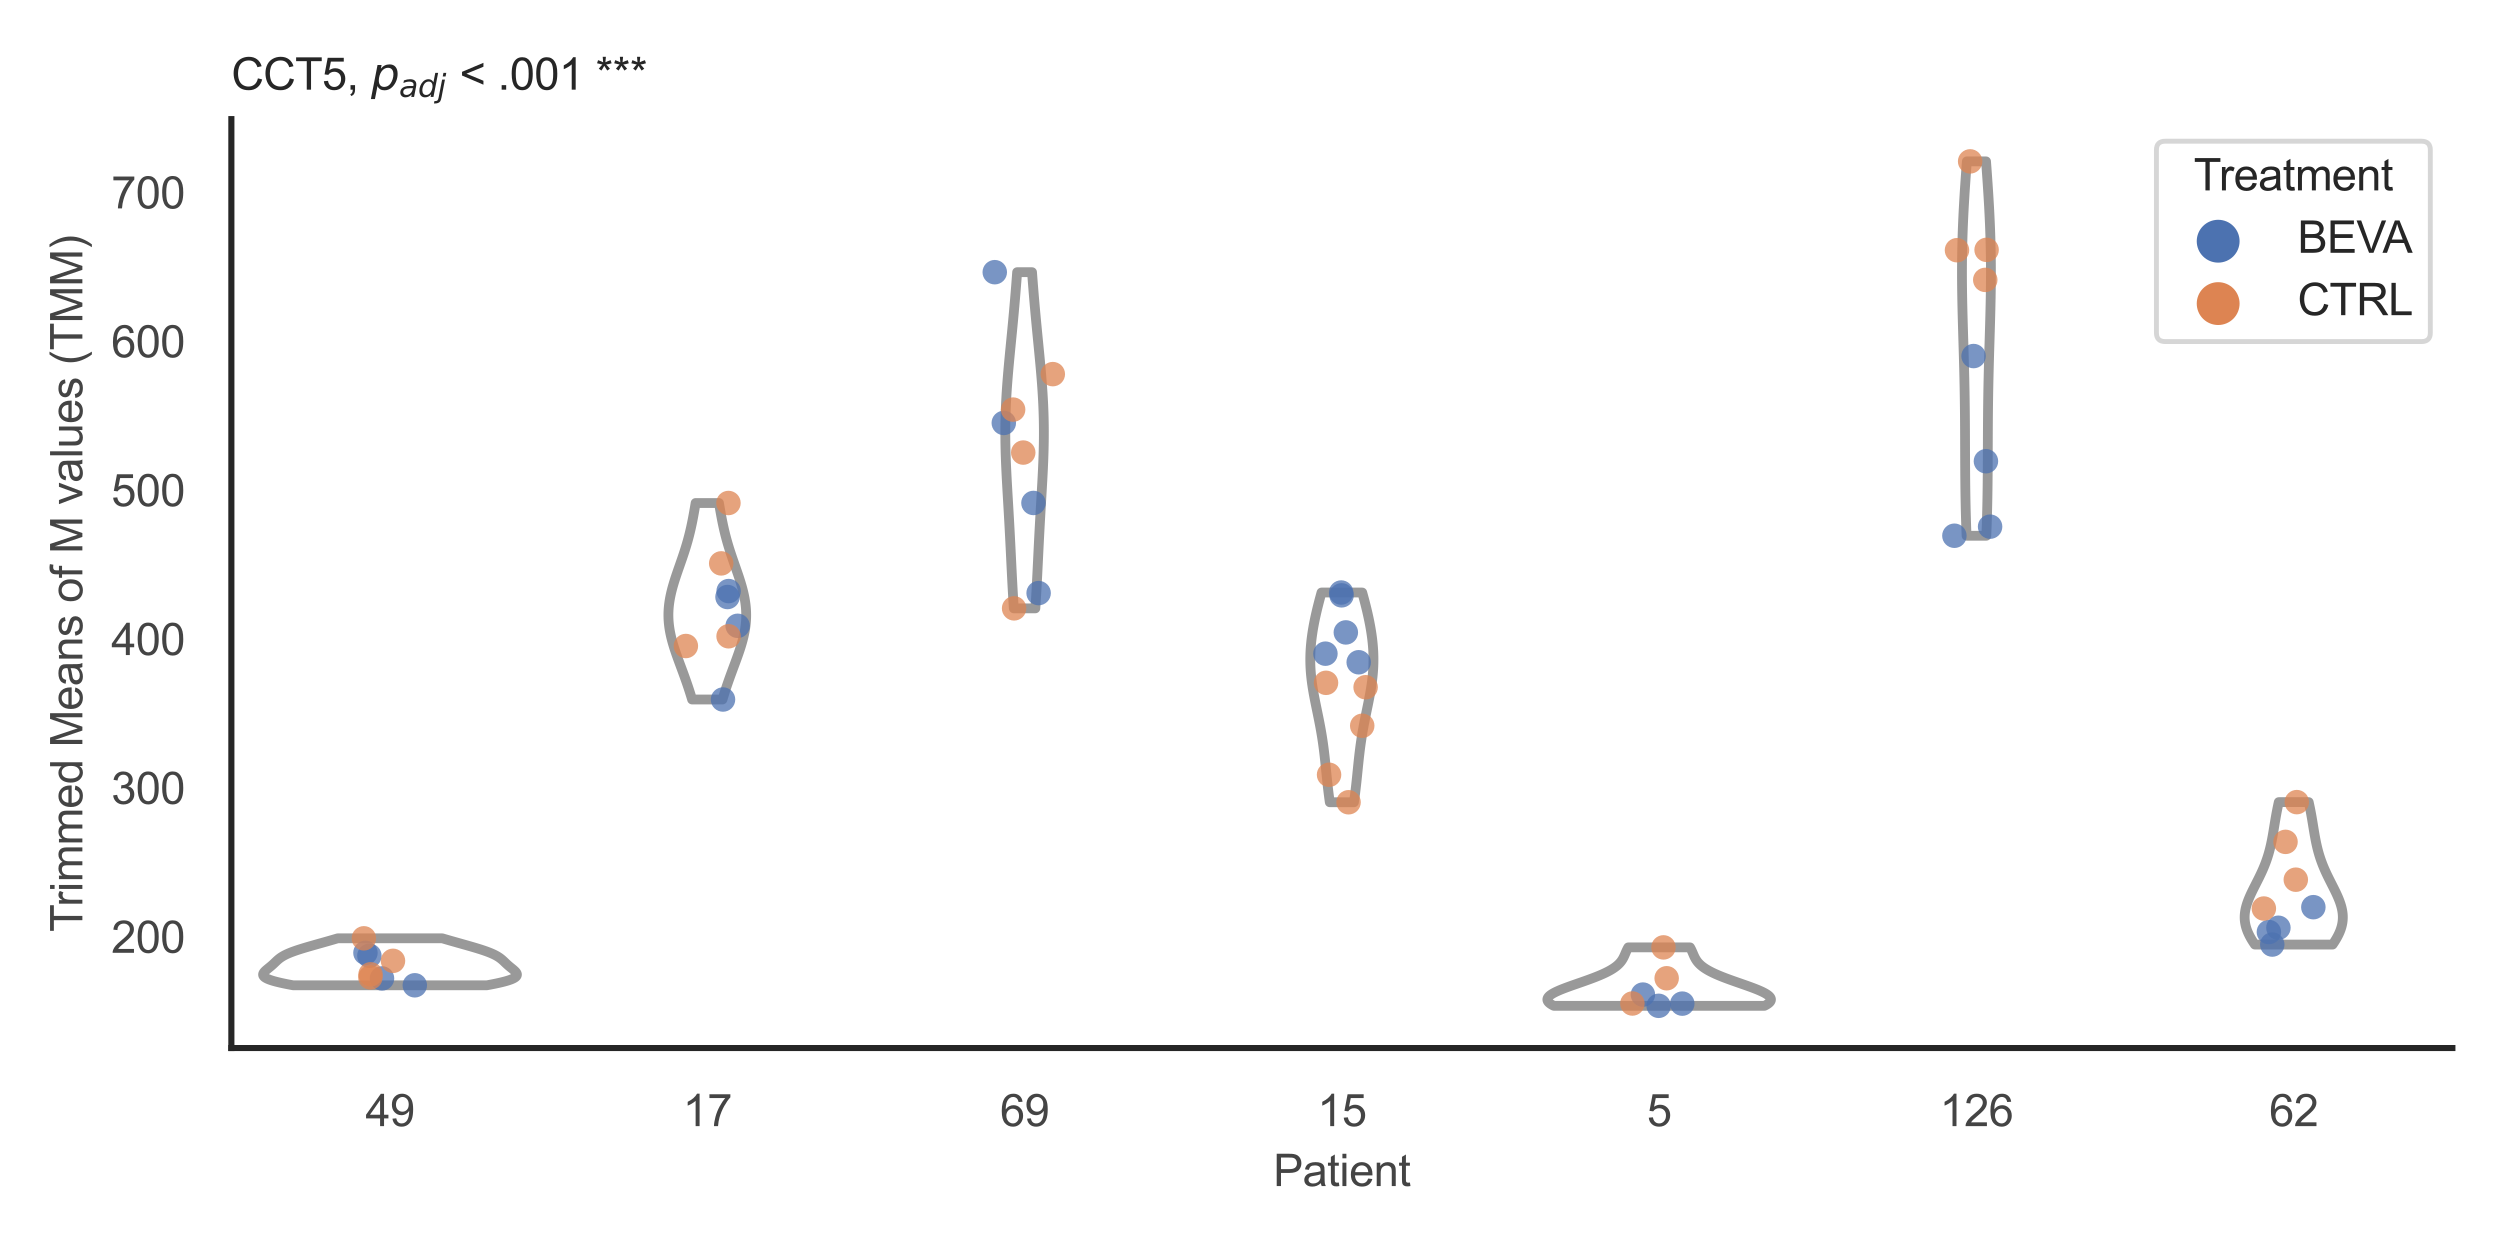 <?xml version="1.0" encoding="utf-8" standalone="no"?>
<!DOCTYPE svg PUBLIC "-//W3C//DTD SVG 1.1//EN"
  "http://www.w3.org/Graphics/SVG/1.1/DTD/svg11.dtd">
<svg xmlns:xlink="http://www.w3.org/1999/xlink" width="510.236pt" height="255.118pt" viewBox="0 0 510.236 255.118" xmlns="http://www.w3.org/2000/svg" version="1.1">
 <defs>
  <style type="text/css">*{stroke-linejoin: round; stroke-linecap: butt}</style>
 </defs>
 <g id="figure_1">
  <g id="patch_1">
   <path d="M 0 255.118 
L 510.236 255.118 
L 510.236 0 
L 0 0 
z
" style="fill: #ffffff"/>
  </g>
  <g id="axes_1">
   <g id="patch_2">
    <path d="M 47.22 213.898 
L 500.516 213.898 
L 500.516 24.32 
L 47.22 24.32 
z
" style="fill: #ffffff"/>
   </g>
   <g id="matplotlib.axis_1">
    <g id="xtick_1">
     <g id="text_1">
      <!-- 49 -->
      <g style="fill: #444444" transform="translate(74.593 229.84)scale(0.09 -0.09)">
       <defs>
        <path id="ArialMT-34" d="M 2069 0 
L 2069 1097 
L 81 1097 
L 81 1613 
L 2172 4581 
L 2631 4581 
L 2631 1613 
L 3250 1613 
L 3250 1097 
L 2631 1097 
L 2631 0 
L 2069 0 
z
M 2069 1613 
L 2069 3678 
L 634 1613 
L 2069 1613 
z
" transform="scale(0.016)"/>
        <path id="ArialMT-39" d="M 350 1059 
L 891 1109 
Q 959 728 1153 556 
Q 1347 384 1650 384 
Q 1909 384 2104 503 
Q 2300 622 2425 820 
Q 2550 1019 2634 1356 
Q 2719 1694 2719 2044 
Q 2719 2081 2716 2156 
Q 2547 1888 2255 1720 
Q 1963 1553 1622 1553 
Q 1053 1553 659 1965 
Q 266 2378 266 3053 
Q 266 3750 677 4175 
Q 1088 4600 1706 4600 
Q 2153 4600 2523 4359 
Q 2894 4119 3086 3673 
Q 3278 3228 3278 2384 
Q 3278 1506 3087 986 
Q 2897 466 2520 194 
Q 2144 -78 1638 -78 
Q 1100 -78 759 220 
Q 419 519 350 1059 
z
M 2653 3081 
Q 2653 3566 2395 3850 
Q 2138 4134 1775 4134 
Q 1400 4134 1122 3828 
Q 844 3522 844 3034 
Q 844 2597 1108 2323 
Q 1372 2050 1759 2050 
Q 2150 2050 2401 2323 
Q 2653 2597 2653 3081 
z
" transform="scale(0.016)"/>
       </defs>
       <use xlink:href="#ArialMT-34"/>
       <use xlink:href="#ArialMT-39" x="55.615"/>
      </g>
     </g>
    </g>
    <g id="xtick_2">
     <g id="text_2">
      <!-- 17 -->
      <g style="fill: #444444" transform="translate(139.35 229.84)scale(0.09 -0.09)">
       <defs>
        <path id="ArialMT-31" d="M 2384 0 
L 1822 0 
L 1822 3584 
Q 1619 3391 1289 3197 
Q 959 3003 697 2906 
L 697 3450 
Q 1169 3672 1522 3987 
Q 1875 4303 2022 4600 
L 2384 4600 
L 2384 0 
z
" transform="scale(0.016)"/>
        <path id="ArialMT-37" d="M 303 3981 
L 303 4522 
L 3269 4522 
L 3269 4084 
Q 2831 3619 2401 2847 
Q 1972 2075 1738 1259 
Q 1569 684 1522 0 
L 944 0 
Q 953 541 1156 1306 
Q 1359 2072 1739 2783 
Q 2119 3494 2547 3981 
L 303 3981 
z
" transform="scale(0.016)"/>
       </defs>
       <use xlink:href="#ArialMT-31"/>
       <use xlink:href="#ArialMT-37" x="55.615"/>
      </g>
     </g>
    </g>
    <g id="xtick_3">
     <g id="text_3">
      <!-- 69 -->
      <g style="fill: #444444" transform="translate(204.107 229.84)scale(0.09 -0.09)">
       <defs>
        <path id="ArialMT-36" d="M 3184 3459 
L 2625 3416 
Q 2550 3747 2413 3897 
Q 2184 4138 1850 4138 
Q 1581 4138 1378 3988 
Q 1113 3794 959 3422 
Q 806 3050 800 2363 
Q 1003 2672 1297 2822 
Q 1591 2972 1913 2972 
Q 2475 2972 2870 2558 
Q 3266 2144 3266 1488 
Q 3266 1056 3080 686 
Q 2894 316 2569 119 
Q 2244 -78 1831 -78 
Q 1128 -78 684 439 
Q 241 956 241 2144 
Q 241 3472 731 4075 
Q 1159 4600 1884 4600 
Q 2425 4600 2770 4297 
Q 3116 3994 3184 3459 
z
M 888 1484 
Q 888 1194 1011 928 
Q 1134 663 1356 523 
Q 1578 384 1822 384 
Q 2178 384 2434 671 
Q 2691 959 2691 1453 
Q 2691 1928 2437 2201 
Q 2184 2475 1800 2475 
Q 1419 2475 1153 2201 
Q 888 1928 888 1484 
z
" transform="scale(0.016)"/>
       </defs>
       <use xlink:href="#ArialMT-36"/>
       <use xlink:href="#ArialMT-39" x="55.615"/>
      </g>
     </g>
    </g>
    <g id="xtick_4">
     <g id="text_4">
      <!-- 15 -->
      <g style="fill: #444444" transform="translate(268.863 229.84)scale(0.09 -0.09)">
       <defs>
        <path id="ArialMT-35" d="M 266 1200 
L 856 1250 
Q 922 819 1161 601 
Q 1400 384 1738 384 
Q 2144 384 2425 690 
Q 2706 997 2706 1503 
Q 2706 1984 2436 2262 
Q 2166 2541 1728 2541 
Q 1456 2541 1237 2417 
Q 1019 2294 894 2097 
L 366 2166 
L 809 4519 
L 3088 4519 
L 3088 3981 
L 1259 3981 
L 1013 2750 
Q 1425 3038 1878 3038 
Q 2478 3038 2890 2622 
Q 3303 2206 3303 1553 
Q 3303 931 2941 478 
Q 2500 -78 1738 -78 
Q 1113 -78 717 272 
Q 322 622 266 1200 
z
" transform="scale(0.016)"/>
       </defs>
       <use xlink:href="#ArialMT-31"/>
       <use xlink:href="#ArialMT-35" x="55.615"/>
      </g>
     </g>
    </g>
    <g id="xtick_5">
     <g id="text_5">
      <!-- 5 -->
      <g style="fill: #444444" transform="translate(336.122 229.84)scale(0.09 -0.09)">
       <use xlink:href="#ArialMT-35"/>
      </g>
     </g>
    </g>
    <g id="xtick_6">
     <g id="text_6">
      <!-- 126 -->
      <g style="fill: #444444" transform="translate(395.874 229.84)scale(0.09 -0.09)">
       <defs>
        <path id="ArialMT-32" d="M 3222 541 
L 3222 0 
L 194 0 
Q 188 203 259 391 
Q 375 700 629 1000 
Q 884 1300 1366 1694 
Q 2113 2306 2375 2664 
Q 2638 3022 2638 3341 
Q 2638 3675 2398 3904 
Q 2159 4134 1775 4134 
Q 1369 4134 1125 3890 
Q 881 3647 878 3216 
L 300 3275 
Q 359 3922 746 4261 
Q 1134 4600 1788 4600 
Q 2447 4600 2831 4234 
Q 3216 3869 3216 3328 
Q 3216 3053 3103 2787 
Q 2991 2522 2730 2228 
Q 2469 1934 1863 1422 
Q 1356 997 1212 845 
Q 1069 694 975 541 
L 3222 541 
z
" transform="scale(0.016)"/>
       </defs>
       <use xlink:href="#ArialMT-31"/>
       <use xlink:href="#ArialMT-32" x="55.615"/>
       <use xlink:href="#ArialMT-36" x="111.23"/>
      </g>
     </g>
    </g>
    <g id="xtick_7">
     <g id="text_7">
      <!-- 62 -->
      <g style="fill: #444444" transform="translate(463.133 229.84)scale(0.09 -0.09)">
       <use xlink:href="#ArialMT-36"/>
       <use xlink:href="#ArialMT-32" x="55.615"/>
      </g>
     </g>
    </g>
    <g id="text_8">
     <!-- Patient -->
     <g style="fill: #444444" transform="translate(259.859 242.071)scale(0.09 -0.09)">
      <defs>
       <path id="ArialMT-50" d="M 494 0 
L 494 4581 
L 2222 4581 
Q 2678 4581 2919 4538 
Q 3256 4481 3484 4323 
Q 3713 4166 3852 3881 
Q 3991 3597 3991 3256 
Q 3991 2672 3619 2267 
Q 3247 1863 2275 1863 
L 1100 1863 
L 1100 0 
L 494 0 
z
M 1100 2403 
L 2284 2403 
Q 2872 2403 3119 2622 
Q 3366 2841 3366 3238 
Q 3366 3525 3220 3729 
Q 3075 3934 2838 4000 
Q 2684 4041 2272 4041 
L 1100 4041 
L 1100 2403 
z
" transform="scale(0.016)"/>
       <path id="ArialMT-61" d="M 2588 409 
Q 2275 144 1986 34 
Q 1697 -75 1366 -75 
Q 819 -75 525 192 
Q 231 459 231 875 
Q 231 1119 342 1320 
Q 453 1522 633 1644 
Q 813 1766 1038 1828 
Q 1203 1872 1538 1913 
Q 2219 1994 2541 2106 
Q 2544 2222 2544 2253 
Q 2544 2597 2384 2738 
Q 2169 2928 1744 2928 
Q 1347 2928 1158 2789 
Q 969 2650 878 2297 
L 328 2372 
Q 403 2725 575 2942 
Q 747 3159 1072 3276 
Q 1397 3394 1825 3394 
Q 2250 3394 2515 3294 
Q 2781 3194 2906 3042 
Q 3031 2891 3081 2659 
Q 3109 2516 3109 2141 
L 3109 1391 
Q 3109 606 3145 398 
Q 3181 191 3288 0 
L 2700 0 
Q 2613 175 2588 409 
z
M 2541 1666 
Q 2234 1541 1622 1453 
Q 1275 1403 1131 1340 
Q 988 1278 909 1158 
Q 831 1038 831 891 
Q 831 666 1001 516 
Q 1172 366 1500 366 
Q 1825 366 2078 508 
Q 2331 650 2450 897 
Q 2541 1088 2541 1459 
L 2541 1666 
z
" transform="scale(0.016)"/>
       <path id="ArialMT-74" d="M 1650 503 
L 1731 6 
Q 1494 -44 1306 -44 
Q 1000 -44 831 53 
Q 663 150 594 308 
Q 525 466 525 972 
L 525 2881 
L 113 2881 
L 113 3319 
L 525 3319 
L 525 4141 
L 1084 4478 
L 1084 3319 
L 1650 3319 
L 1650 2881 
L 1084 2881 
L 1084 941 
Q 1084 700 1114 631 
Q 1144 563 1211 522 
Q 1278 481 1403 481 
Q 1497 481 1650 503 
z
" transform="scale(0.016)"/>
       <path id="ArialMT-69" d="M 425 3934 
L 425 4581 
L 988 4581 
L 988 3934 
L 425 3934 
z
M 425 0 
L 425 3319 
L 988 3319 
L 988 0 
L 425 0 
z
" transform="scale(0.016)"/>
       <path id="ArialMT-65" d="M 2694 1069 
L 3275 997 
Q 3138 488 2766 206 
Q 2394 -75 1816 -75 
Q 1088 -75 661 373 
Q 234 822 234 1631 
Q 234 2469 665 2931 
Q 1097 3394 1784 3394 
Q 2450 3394 2872 2941 
Q 3294 2488 3294 1666 
Q 3294 1616 3291 1516 
L 816 1516 
Q 847 969 1125 678 
Q 1403 388 1819 388 
Q 2128 388 2347 550 
Q 2566 713 2694 1069 
z
M 847 1978 
L 2700 1978 
Q 2663 2397 2488 2606 
Q 2219 2931 1791 2931 
Q 1403 2931 1139 2672 
Q 875 2413 847 1978 
z
" transform="scale(0.016)"/>
       <path id="ArialMT-6e" d="M 422 0 
L 422 3319 
L 928 3319 
L 928 2847 
Q 1294 3394 1984 3394 
Q 2284 3394 2536 3286 
Q 2788 3178 2913 3003 
Q 3038 2828 3088 2588 
Q 3119 2431 3119 2041 
L 3119 0 
L 2556 0 
L 2556 2019 
Q 2556 2363 2490 2533 
Q 2425 2703 2258 2804 
Q 2091 2906 1866 2906 
Q 1506 2906 1245 2678 
Q 984 2450 984 1813 
L 984 0 
L 422 0 
z
" transform="scale(0.016)"/>
      </defs>
      <use xlink:href="#ArialMT-50"/>
      <use xlink:href="#ArialMT-61" x="66.699"/>
      <use xlink:href="#ArialMT-74" x="122.314"/>
      <use xlink:href="#ArialMT-69" x="150.098"/>
      <use xlink:href="#ArialMT-65" x="172.314"/>
      <use xlink:href="#ArialMT-6e" x="227.93"/>
      <use xlink:href="#ArialMT-74" x="283.545"/>
     </g>
    </g>
   </g>
   <g id="matplotlib.axis_2">
    <g id="ytick_1">
     <g id="text_9">
      <!-- 200 -->
      <g style="fill: #444444" transform="translate(22.705 194.455)scale(0.09 -0.09)">
       <defs>
        <path id="ArialMT-30" d="M 266 2259 
Q 266 3072 433 3567 
Q 600 4063 929 4331 
Q 1259 4600 1759 4600 
Q 2128 4600 2406 4451 
Q 2684 4303 2865 4023 
Q 3047 3744 3150 3342 
Q 3253 2941 3253 2259 
Q 3253 1453 3087 958 
Q 2922 463 2592 192 
Q 2263 -78 1759 -78 
Q 1097 -78 719 397 
Q 266 969 266 2259 
z
M 844 2259 
Q 844 1131 1108 757 
Q 1372 384 1759 384 
Q 2147 384 2411 759 
Q 2675 1134 2675 2259 
Q 2675 3391 2411 3762 
Q 2147 4134 1753 4134 
Q 1366 4134 1134 3806 
Q 844 3388 844 2259 
z
" transform="scale(0.016)"/>
       </defs>
       <use xlink:href="#ArialMT-32"/>
       <use xlink:href="#ArialMT-30" x="55.615"/>
       <use xlink:href="#ArialMT-30" x="111.23"/>
      </g>
     </g>
    </g>
    <g id="ytick_2">
     <g id="text_10">
      <!-- 300 -->
      <g style="fill: #444444" transform="translate(22.705 164.072)scale(0.09 -0.09)">
       <defs>
        <path id="ArialMT-33" d="M 269 1209 
L 831 1284 
Q 928 806 1161 595 
Q 1394 384 1728 384 
Q 2125 384 2398 659 
Q 2672 934 2672 1341 
Q 2672 1728 2419 1979 
Q 2166 2231 1775 2231 
Q 1616 2231 1378 2169 
L 1441 2663 
Q 1497 2656 1531 2656 
Q 1891 2656 2178 2843 
Q 2466 3031 2466 3422 
Q 2466 3731 2256 3934 
Q 2047 4138 1716 4138 
Q 1388 4138 1169 3931 
Q 950 3725 888 3313 
L 325 3413 
Q 428 3978 793 4289 
Q 1159 4600 1703 4600 
Q 2078 4600 2393 4439 
Q 2709 4278 2876 4000 
Q 3044 3722 3044 3409 
Q 3044 3113 2884 2869 
Q 2725 2625 2413 2481 
Q 2819 2388 3044 2092 
Q 3269 1797 3269 1353 
Q 3269 753 2831 336 
Q 2394 -81 1725 -81 
Q 1122 -81 723 278 
Q 325 638 269 1209 
z
" transform="scale(0.016)"/>
       </defs>
       <use xlink:href="#ArialMT-33"/>
       <use xlink:href="#ArialMT-30" x="55.615"/>
       <use xlink:href="#ArialMT-30" x="111.23"/>
      </g>
     </g>
    </g>
    <g id="ytick_3">
     <g id="text_11">
      <!-- 400 -->
      <g style="fill: #444444" transform="translate(22.705 133.689)scale(0.09 -0.09)">
       <use xlink:href="#ArialMT-34"/>
       <use xlink:href="#ArialMT-30" x="55.615"/>
       <use xlink:href="#ArialMT-30" x="111.23"/>
      </g>
     </g>
    </g>
    <g id="ytick_4">
     <g id="text_12">
      <!-- 500 -->
      <g style="fill: #444444" transform="translate(22.705 103.306)scale(0.09 -0.09)">
       <use xlink:href="#ArialMT-35"/>
       <use xlink:href="#ArialMT-30" x="55.615"/>
       <use xlink:href="#ArialMT-30" x="111.23"/>
      </g>
     </g>
    </g>
    <g id="ytick_5">
     <g id="text_13">
      <!-- 600 -->
      <g style="fill: #444444" transform="translate(22.705 72.922)scale(0.09 -0.09)">
       <use xlink:href="#ArialMT-36"/>
       <use xlink:href="#ArialMT-30" x="55.615"/>
       <use xlink:href="#ArialMT-30" x="111.23"/>
      </g>
     </g>
    </g>
    <g id="ytick_6">
     <g id="text_14">
      <!-- 700 -->
      <g style="fill: #444444" transform="translate(22.705 42.539)scale(0.09 -0.09)">
       <use xlink:href="#ArialMT-37"/>
       <use xlink:href="#ArialMT-30" x="55.615"/>
       <use xlink:href="#ArialMT-30" x="111.23"/>
      </g>
     </g>
    </g>
    <g id="text_15">
     <!-- Trimmed Means of M values (TMM) -->
     <g style="fill: #444444" transform="translate(16.811 190.195)rotate(-90)scale(0.09 -0.09)">
      <defs>
       <path id="ArialMT-54" d="M 1659 0 
L 1659 4041 
L 150 4041 
L 150 4581 
L 3781 4581 
L 3781 4041 
L 2266 4041 
L 2266 0 
L 1659 0 
z
" transform="scale(0.016)"/>
       <path id="ArialMT-72" d="M 416 0 
L 416 3319 
L 922 3319 
L 922 2816 
Q 1116 3169 1280 3281 
Q 1444 3394 1641 3394 
Q 1925 3394 2219 3213 
L 2025 2691 
Q 1819 2813 1613 2813 
Q 1428 2813 1281 2702 
Q 1134 2591 1072 2394 
Q 978 2094 978 1738 
L 978 0 
L 416 0 
z
" transform="scale(0.016)"/>
       <path id="ArialMT-6d" d="M 422 0 
L 422 3319 
L 925 3319 
L 925 2853 
Q 1081 3097 1340 3245 
Q 1600 3394 1931 3394 
Q 2300 3394 2536 3241 
Q 2772 3088 2869 2813 
Q 3263 3394 3894 3394 
Q 4388 3394 4653 3120 
Q 4919 2847 4919 2278 
L 4919 0 
L 4359 0 
L 4359 2091 
Q 4359 2428 4304 2576 
Q 4250 2725 4106 2815 
Q 3963 2906 3769 2906 
Q 3419 2906 3187 2673 
Q 2956 2441 2956 1928 
L 2956 0 
L 2394 0 
L 2394 2156 
Q 2394 2531 2256 2718 
Q 2119 2906 1806 2906 
Q 1569 2906 1367 2781 
Q 1166 2656 1075 2415 
Q 984 2175 984 1722 
L 984 0 
L 422 0 
z
" transform="scale(0.016)"/>
       <path id="ArialMT-64" d="M 2575 0 
L 2575 419 
Q 2259 -75 1647 -75 
Q 1250 -75 917 144 
Q 584 363 401 755 
Q 219 1147 219 1656 
Q 219 2153 384 2558 
Q 550 2963 881 3178 
Q 1213 3394 1622 3394 
Q 1922 3394 2156 3267 
Q 2391 3141 2538 2938 
L 2538 4581 
L 3097 4581 
L 3097 0 
L 2575 0 
z
M 797 1656 
Q 797 1019 1065 703 
Q 1334 388 1700 388 
Q 2069 388 2326 689 
Q 2584 991 2584 1609 
Q 2584 2291 2321 2609 
Q 2059 2928 1675 2928 
Q 1300 2928 1048 2622 
Q 797 2316 797 1656 
z
" transform="scale(0.016)"/>
       <path id="ArialMT-20" transform="scale(0.016)"/>
       <path id="ArialMT-4d" d="M 475 0 
L 475 4581 
L 1388 4581 
L 2472 1338 
Q 2622 884 2691 659 
Q 2769 909 2934 1394 
L 4031 4581 
L 4847 4581 
L 4847 0 
L 4263 0 
L 4263 3834 
L 2931 0 
L 2384 0 
L 1059 3900 
L 1059 0 
L 475 0 
z
" transform="scale(0.016)"/>
       <path id="ArialMT-73" d="M 197 991 
L 753 1078 
Q 800 744 1014 566 
Q 1228 388 1613 388 
Q 2000 388 2187 545 
Q 2375 703 2375 916 
Q 2375 1106 2209 1216 
Q 2094 1291 1634 1406 
Q 1016 1563 777 1677 
Q 538 1791 414 1992 
Q 291 2194 291 2438 
Q 291 2659 392 2848 
Q 494 3038 669 3163 
Q 800 3259 1026 3326 
Q 1253 3394 1513 3394 
Q 1903 3394 2198 3281 
Q 2494 3169 2634 2976 
Q 2775 2784 2828 2463 
L 2278 2388 
Q 2241 2644 2061 2787 
Q 1881 2931 1553 2931 
Q 1166 2931 1000 2803 
Q 834 2675 834 2503 
Q 834 2394 903 2306 
Q 972 2216 1119 2156 
Q 1203 2125 1616 2013 
Q 2213 1853 2448 1751 
Q 2684 1650 2818 1456 
Q 2953 1263 2953 975 
Q 2953 694 2789 445 
Q 2625 197 2315 61 
Q 2006 -75 1616 -75 
Q 969 -75 630 194 
Q 291 463 197 991 
z
" transform="scale(0.016)"/>
       <path id="ArialMT-6f" d="M 213 1659 
Q 213 2581 725 3025 
Q 1153 3394 1769 3394 
Q 2453 3394 2887 2945 
Q 3322 2497 3322 1706 
Q 3322 1066 3130 698 
Q 2938 331 2570 128 
Q 2203 -75 1769 -75 
Q 1072 -75 642 372 
Q 213 819 213 1659 
z
M 791 1659 
Q 791 1022 1069 705 
Q 1347 388 1769 388 
Q 2188 388 2466 706 
Q 2744 1025 2744 1678 
Q 2744 2294 2464 2611 
Q 2184 2928 1769 2928 
Q 1347 2928 1069 2612 
Q 791 2297 791 1659 
z
" transform="scale(0.016)"/>
       <path id="ArialMT-66" d="M 556 0 
L 556 2881 
L 59 2881 
L 59 3319 
L 556 3319 
L 556 3672 
Q 556 4006 616 4169 
Q 697 4388 901 4523 
Q 1106 4659 1475 4659 
Q 1713 4659 2000 4603 
L 1916 4113 
Q 1741 4144 1584 4144 
Q 1328 4144 1222 4034 
Q 1116 3925 1116 3625 
L 1116 3319 
L 1763 3319 
L 1763 2881 
L 1116 2881 
L 1116 0 
L 556 0 
z
" transform="scale(0.016)"/>
       <path id="ArialMT-76" d="M 1344 0 
L 81 3319 
L 675 3319 
L 1388 1331 
Q 1503 1009 1600 663 
Q 1675 925 1809 1294 
L 2547 3319 
L 3125 3319 
L 1869 0 
L 1344 0 
z
" transform="scale(0.016)"/>
       <path id="ArialMT-6c" d="M 409 0 
L 409 4581 
L 972 4581 
L 972 0 
L 409 0 
z
" transform="scale(0.016)"/>
       <path id="ArialMT-75" d="M 2597 0 
L 2597 488 
Q 2209 -75 1544 -75 
Q 1250 -75 995 37 
Q 741 150 617 320 
Q 494 491 444 738 
Q 409 903 409 1263 
L 409 3319 
L 972 3319 
L 972 1478 
Q 972 1038 1006 884 
Q 1059 663 1231 536 
Q 1403 409 1656 409 
Q 1909 409 2131 539 
Q 2353 669 2445 892 
Q 2538 1116 2538 1541 
L 2538 3319 
L 3100 3319 
L 3100 0 
L 2597 0 
z
" transform="scale(0.016)"/>
       <path id="ArialMT-28" d="M 1497 -1347 
Q 1031 -759 709 28 
Q 388 816 388 1659 
Q 388 2403 628 3084 
Q 909 3875 1497 4659 
L 1900 4659 
Q 1522 4009 1400 3731 
Q 1209 3300 1100 2831 
Q 966 2247 966 1656 
Q 966 153 1900 -1347 
L 1497 -1347 
z
" transform="scale(0.016)"/>
       <path id="ArialMT-29" d="M 791 -1347 
L 388 -1347 
Q 1322 153 1322 1656 
Q 1322 2244 1188 2822 
Q 1081 3291 891 3722 
Q 769 4003 388 4659 
L 791 4659 
Q 1378 3875 1659 3084 
Q 1900 2403 1900 1659 
Q 1900 816 1576 28 
Q 1253 -759 791 -1347 
z
" transform="scale(0.016)"/>
      </defs>
      <use xlink:href="#ArialMT-54"/>
      <use xlink:href="#ArialMT-72" x="57.334"/>
      <use xlink:href="#ArialMT-69" x="90.635"/>
      <use xlink:href="#ArialMT-6d" x="112.852"/>
      <use xlink:href="#ArialMT-6d" x="196.152"/>
      <use xlink:href="#ArialMT-65" x="279.453"/>
      <use xlink:href="#ArialMT-64" x="335.068"/>
      <use xlink:href="#ArialMT-20" x="390.684"/>
      <use xlink:href="#ArialMT-4d" x="418.467"/>
      <use xlink:href="#ArialMT-65" x="501.768"/>
      <use xlink:href="#ArialMT-61" x="557.383"/>
      <use xlink:href="#ArialMT-6e" x="612.998"/>
      <use xlink:href="#ArialMT-73" x="668.613"/>
      <use xlink:href="#ArialMT-20" x="718.613"/>
      <use xlink:href="#ArialMT-6f" x="746.396"/>
      <use xlink:href="#ArialMT-66" x="802.012"/>
      <use xlink:href="#ArialMT-20" x="829.795"/>
      <use xlink:href="#ArialMT-4d" x="857.578"/>
      <use xlink:href="#ArialMT-20" x="940.879"/>
      <use xlink:href="#ArialMT-76" x="968.662"/>
      <use xlink:href="#ArialMT-61" x="1018.662"/>
      <use xlink:href="#ArialMT-6c" x="1074.277"/>
      <use xlink:href="#ArialMT-75" x="1096.494"/>
      <use xlink:href="#ArialMT-65" x="1152.109"/>
      <use xlink:href="#ArialMT-73" x="1207.725"/>
      <use xlink:href="#ArialMT-20" x="1257.725"/>
      <use xlink:href="#ArialMT-28" x="1285.508"/>
      <use xlink:href="#ArialMT-54" x="1318.809"/>
      <use xlink:href="#ArialMT-4d" x="1379.893"/>
      <use xlink:href="#ArialMT-4d" x="1463.193"/>
      <use xlink:href="#ArialMT-29" x="1546.494"/>
     </g>
    </g>
   </g>
   <g id="PolyCollection_1">
    <defs>
     <path id="m6ad9a0e7ab" d="M 99.364 -54.025 
L 59.833 -54.025 
L 59.31 -54.122 
L 58.805 -54.218 
L 58.318 -54.315 
L 57.851 -54.412 
L 57.405 -54.509 
L 56.982 -54.606 
L 56.582 -54.703 
L 56.208 -54.799 
L 55.858 -54.896 
L 55.535 -54.993 
L 55.238 -55.09 
L 54.969 -55.187 
L 54.726 -55.284 
L 54.51 -55.38 
L 54.322 -55.477 
L 54.159 -55.574 
L 54.022 -55.671 
L 53.911 -55.768 
L 53.824 -55.864 
L 53.76 -55.961 
L 53.718 -56.058 
L 53.697 -56.155 
L 53.696 -56.252 
L 53.713 -56.349 
L 53.746 -56.445 
L 53.795 -56.542 
L 53.857 -56.639 
L 53.932 -56.736 
L 54.017 -56.833 
L 54.11 -56.93 
L 54.212 -57.026 
L 54.319 -57.123 
L 54.431 -57.22 
L 54.547 -57.317 
L 54.665 -57.414 
L 54.784 -57.511 
L 54.903 -57.607 
L 55.022 -57.704 
L 55.14 -57.801 
L 55.256 -57.898 
L 55.371 -57.995 
L 55.482 -58.091 
L 55.592 -58.188 
L 55.699 -58.285 
L 55.805 -58.382 
L 55.908 -58.479 
L 56.01 -58.576 
L 56.111 -58.672 
L 56.212 -58.769 
L 56.314 -58.866 
L 56.416 -58.963 
L 56.52 -59.06 
L 56.627 -59.157 
L 56.738 -59.253 
L 56.853 -59.35 
L 56.973 -59.447 
L 57.099 -59.544 
L 57.232 -59.641 
L 57.373 -59.738 
L 57.522 -59.834 
L 57.679 -59.931 
L 57.846 -60.028 
L 58.022 -60.125 
L 58.208 -60.222 
L 58.405 -60.319 
L 58.612 -60.415 
L 58.83 -60.512 
L 59.058 -60.609 
L 59.296 -60.706 
L 59.544 -60.803 
L 59.803 -60.899 
L 60.071 -60.996 
L 60.348 -61.093 
L 60.633 -61.19 
L 60.927 -61.287 
L 61.228 -61.384 
L 61.537 -61.48 
L 61.851 -61.577 
L 62.171 -61.674 
L 62.497 -61.771 
L 62.826 -61.868 
L 63.16 -61.965 
L 63.496 -62.061 
L 63.835 -62.158 
L 64.176 -62.255 
L 64.519 -62.352 
L 64.862 -62.449 
L 65.206 -62.546 
L 65.55 -62.642 
L 65.893 -62.739 
L 66.236 -62.836 
L 66.577 -62.933 
L 66.918 -63.03 
L 67.256 -63.126 
L 67.593 -63.223 
L 67.928 -63.32 
L 68.261 -63.417 
L 68.591 -63.514 
L 68.919 -63.611 
L 90.277 -63.611 
L 90.277 -63.611 
L 90.605 -63.514 
L 90.936 -63.417 
L 91.269 -63.32 
L 91.603 -63.223 
L 91.94 -63.126 
L 92.279 -63.03 
L 92.619 -62.933 
L 92.961 -62.836 
L 93.304 -62.739 
L 93.647 -62.642 
L 93.991 -62.546 
L 94.335 -62.449 
L 94.678 -62.352 
L 95.02 -62.255 
L 95.361 -62.158 
L 95.7 -62.061 
L 96.037 -61.965 
L 96.37 -61.868 
L 96.7 -61.771 
L 97.025 -61.674 
L 97.345 -61.577 
L 97.66 -61.48 
L 97.968 -61.384 
L 98.269 -61.287 
L 98.563 -61.19 
L 98.849 -61.093 
L 99.126 -60.996 
L 99.394 -60.899 
L 99.652 -60.803 
L 99.901 -60.706 
L 100.139 -60.609 
L 100.367 -60.512 
L 100.585 -60.415 
L 100.792 -60.319 
L 100.988 -60.222 
L 101.175 -60.125 
L 101.351 -60.028 
L 101.518 -59.931 
L 101.675 -59.834 
L 101.824 -59.738 
L 101.964 -59.641 
L 102.097 -59.544 
L 102.223 -59.447 
L 102.344 -59.35 
L 102.459 -59.253 
L 102.569 -59.157 
L 102.676 -59.06 
L 102.781 -58.963 
L 102.883 -58.866 
L 102.984 -58.769 
L 103.085 -58.672 
L 103.186 -58.576 
L 103.288 -58.479 
L 103.392 -58.382 
L 103.497 -58.285 
L 103.605 -58.188 
L 103.714 -58.091 
L 103.826 -57.995 
L 103.94 -57.898 
L 104.056 -57.801 
L 104.174 -57.704 
L 104.293 -57.607 
L 104.413 -57.511 
L 104.532 -57.414 
L 104.65 -57.317 
L 104.765 -57.22 
L 104.877 -57.123 
L 104.985 -57.026 
L 105.086 -56.93 
L 105.18 -56.833 
L 105.265 -56.736 
L 105.339 -56.639 
L 105.402 -56.542 
L 105.45 -56.445 
L 105.484 -56.349 
L 105.501 -56.252 
L 105.5 -56.155 
L 105.479 -56.058 
L 105.437 -55.961 
L 105.373 -55.864 
L 105.286 -55.768 
L 105.174 -55.671 
L 105.038 -55.574 
L 104.875 -55.477 
L 104.686 -55.38 
L 104.471 -55.284 
L 104.228 -55.187 
L 103.958 -55.09 
L 103.662 -54.993 
L 103.338 -54.896 
L 102.989 -54.799 
L 102.614 -54.703 
L 102.215 -54.606 
L 101.792 -54.509 
L 101.346 -54.412 
L 100.879 -54.315 
L 100.392 -54.218 
L 99.886 -54.122 
L 99.364 -54.025 
z
" style="stroke: #999999; stroke-width: 2"/>
    </defs>
    <g clip-path="url(#pf0c4ed426a)">
     <use xlink:href="#m6ad9a0e7ab" x="0" y="255.118" style="fill: #ffffff; stroke: #999999; stroke-width: 2"/>
    </g>
   </g>
   <g id="PolyCollection_2">
    <defs>
     <path id="mada72143d3" d="M 147.456 -112.352 
L 141.254 -112.352 
L 141.132 -112.757 
L 141.008 -113.162 
L 140.881 -113.567 
L 140.752 -113.972 
L 140.621 -114.378 
L 140.487 -114.783 
L 140.35 -115.188 
L 140.212 -115.593 
L 140.071 -115.998 
L 139.928 -116.403 
L 139.784 -116.808 
L 139.637 -117.213 
L 139.49 -117.618 
L 139.341 -118.024 
L 139.191 -118.429 
L 139.041 -118.834 
L 138.89 -119.239 
L 138.74 -119.644 
L 138.591 -120.049 
L 138.442 -120.454 
L 138.295 -120.859 
L 138.151 -121.264 
L 138.008 -121.67 
L 137.869 -122.075 
L 137.733 -122.48 
L 137.602 -122.885 
L 137.475 -123.29 
L 137.353 -123.695 
L 137.237 -124.1 
L 137.127 -124.505 
L 137.023 -124.91 
L 136.926 -125.316 
L 136.837 -125.721 
L 136.756 -126.126 
L 136.683 -126.531 
L 136.618 -126.936 
L 136.562 -127.341 
L 136.515 -127.746 
L 136.477 -128.151 
L 136.448 -128.556 
L 136.429 -128.962 
L 136.419 -129.367 
L 136.418 -129.772 
L 136.427 -130.177 
L 136.446 -130.582 
L 136.473 -130.987 
L 136.51 -131.392 
L 136.556 -131.797 
L 136.61 -132.202 
L 136.672 -132.608 
L 136.743 -133.013 
L 136.822 -133.418 
L 136.908 -133.823 
L 137.001 -134.228 
L 137.101 -134.633 
L 137.206 -135.038 
L 137.318 -135.443 
L 137.435 -135.848 
L 137.557 -136.254 
L 137.683 -136.659 
L 137.813 -137.064 
L 137.946 -137.469 
L 138.082 -137.874 
L 138.22 -138.279 
L 138.359 -138.684 
L 138.5 -139.089 
L 138.642 -139.494 
L 138.784 -139.9 
L 138.925 -140.305 
L 139.066 -140.71 
L 139.206 -141.115 
L 139.344 -141.52 
L 139.48 -141.925 
L 139.614 -142.33 
L 139.746 -142.735 
L 139.874 -143.14 
L 140 -143.546 
L 140.122 -143.951 
L 140.24 -144.356 
L 140.356 -144.761 
L 140.467 -145.166 
L 140.575 -145.571 
L 140.679 -145.976 
L 140.78 -146.381 
L 140.877 -146.786 
L 140.971 -147.192 
L 141.062 -147.597 
L 141.149 -148.002 
L 141.234 -148.407 
L 141.316 -148.812 
L 141.396 -149.217 
L 141.473 -149.622 
L 141.548 -150.027 
L 141.622 -150.432 
L 141.694 -150.838 
L 141.765 -151.243 
L 141.834 -151.648 
L 141.903 -152.053 
L 141.971 -152.458 
L 146.738 -152.458 
L 146.738 -152.458 
L 146.807 -152.053 
L 146.876 -151.648 
L 146.945 -151.243 
L 147.016 -150.838 
L 147.088 -150.432 
L 147.162 -150.027 
L 147.237 -149.622 
L 147.314 -149.217 
L 147.394 -148.812 
L 147.476 -148.407 
L 147.56 -148.002 
L 147.648 -147.597 
L 147.739 -147.192 
L 147.832 -146.786 
L 147.93 -146.381 
L 148.03 -145.976 
L 148.135 -145.571 
L 148.243 -145.166 
L 148.354 -144.761 
L 148.469 -144.356 
L 148.588 -143.951 
L 148.71 -143.546 
L 148.836 -143.14 
L 148.964 -142.735 
L 149.096 -142.33 
L 149.229 -141.925 
L 149.366 -141.52 
L 149.504 -141.115 
L 149.643 -140.71 
L 149.784 -140.305 
L 149.926 -139.9 
L 150.068 -139.494 
L 150.209 -139.089 
L 150.35 -138.684 
L 150.49 -138.279 
L 150.628 -137.874 
L 150.764 -137.469 
L 150.897 -137.064 
L 151.027 -136.659 
L 151.153 -136.254 
L 151.275 -135.848 
L 151.392 -135.443 
L 151.503 -135.038 
L 151.609 -134.633 
L 151.709 -134.228 
L 151.802 -133.823 
L 151.888 -133.418 
L 151.967 -133.013 
L 152.037 -132.608 
L 152.1 -132.202 
L 152.154 -131.797 
L 152.2 -131.392 
L 152.236 -130.987 
L 152.264 -130.582 
L 152.282 -130.177 
L 152.291 -129.772 
L 152.291 -129.367 
L 152.281 -128.962 
L 152.262 -128.556 
L 152.233 -128.151 
L 152.195 -127.746 
L 152.148 -127.341 
L 152.092 -126.936 
L 152.027 -126.531 
L 151.954 -126.126 
L 151.872 -125.721 
L 151.783 -125.316 
L 151.687 -124.91 
L 151.583 -124.505 
L 151.473 -124.1 
L 151.357 -123.695 
L 151.235 -123.29 
L 151.108 -122.885 
L 150.977 -122.48 
L 150.841 -122.075 
L 150.702 -121.67 
L 150.559 -121.264 
L 150.414 -120.859 
L 150.268 -120.454 
L 150.119 -120.049 
L 149.97 -119.644 
L 149.819 -119.239 
L 149.669 -118.834 
L 149.519 -118.429 
L 149.369 -118.024 
L 149.22 -117.618 
L 149.072 -117.213 
L 148.926 -116.808 
L 148.782 -116.403 
L 148.639 -115.998 
L 148.498 -115.593 
L 148.359 -115.188 
L 148.223 -114.783 
L 148.089 -114.378 
L 147.958 -113.972 
L 147.828 -113.567 
L 147.702 -113.162 
L 147.577 -112.757 
L 147.456 -112.352 
z
" style="stroke: #999999; stroke-width: 2"/>
    </defs>
    <g clip-path="url(#pf0c4ed426a)">
     <use xlink:href="#mada72143d3" x="0" y="255.118" style="fill: #ffffff; stroke: #999999; stroke-width: 2"/>
    </g>
   </g>
   <g id="PolyCollection_3">
    <defs>
     <path id="m7a068e3334" d="M 211.309 -130.956 
L 206.914 -130.956 
L 206.869 -131.649 
L 206.825 -132.343 
L 206.782 -133.036 
L 206.741 -133.729 
L 206.701 -134.422 
L 206.662 -135.115 
L 206.624 -135.808 
L 206.587 -136.501 
L 206.551 -137.194 
L 206.515 -137.887 
L 206.481 -138.58 
L 206.446 -139.273 
L 206.412 -139.966 
L 206.378 -140.659 
L 206.345 -141.352 
L 206.311 -142.045 
L 206.277 -142.738 
L 206.243 -143.431 
L 206.208 -144.124 
L 206.173 -144.817 
L 206.138 -145.51 
L 206.102 -146.203 
L 206.065 -146.896 
L 206.028 -147.589 
L 205.99 -148.282 
L 205.952 -148.975 
L 205.912 -149.668 
L 205.873 -150.361 
L 205.833 -151.054 
L 205.792 -151.747 
L 205.751 -152.44 
L 205.711 -153.133 
L 205.67 -153.826 
L 205.629 -154.519 
L 205.589 -155.212 
L 205.55 -155.905 
L 205.511 -156.599 
L 205.473 -157.292 
L 205.437 -157.985 
L 205.402 -158.678 
L 205.368 -159.371 
L 205.337 -160.064 
L 205.308 -160.757 
L 205.281 -161.45 
L 205.257 -162.143 
L 205.235 -162.836 
L 205.217 -163.529 
L 205.202 -164.222 
L 205.19 -164.915 
L 205.182 -165.608 
L 205.177 -166.301 
L 205.176 -166.994 
L 205.179 -167.687 
L 205.186 -168.38 
L 205.197 -169.073 
L 205.211 -169.766 
L 205.23 -170.459 
L 205.253 -171.152 
L 205.279 -171.845 
L 205.309 -172.538 
L 205.343 -173.231 
L 205.381 -173.924 
L 205.422 -174.617 
L 205.466 -175.31 
L 205.513 -176.003 
L 205.563 -176.696 
L 205.616 -177.389 
L 205.672 -178.082 
L 205.729 -178.775 
L 205.789 -179.468 
L 205.851 -180.162 
L 205.914 -180.855 
L 205.978 -181.548 
L 206.044 -182.241 
L 206.11 -182.934 
L 206.177 -183.627 
L 206.245 -184.32 
L 206.313 -185.013 
L 206.381 -185.706 
L 206.449 -186.399 
L 206.517 -187.092 
L 206.584 -187.785 
L 206.65 -188.478 
L 206.717 -189.171 
L 206.782 -189.864 
L 206.846 -190.557 
L 206.91 -191.25 
L 206.972 -191.943 
L 207.034 -192.636 
L 207.094 -193.329 
L 207.154 -194.022 
L 207.212 -194.715 
L 207.269 -195.408 
L 207.325 -196.101 
L 207.381 -196.794 
L 207.435 -197.487 
L 207.488 -198.18 
L 207.54 -198.873 
L 207.591 -199.566 
L 210.632 -199.566 
L 210.632 -199.566 
L 210.683 -198.873 
L 210.735 -198.18 
L 210.788 -197.487 
L 210.842 -196.794 
L 210.898 -196.101 
L 210.954 -195.408 
L 211.011 -194.715 
L 211.069 -194.022 
L 211.129 -193.329 
L 211.189 -192.636 
L 211.251 -191.943 
L 211.313 -191.25 
L 211.377 -190.557 
L 211.441 -189.864 
L 211.506 -189.171 
L 211.573 -188.478 
L 211.639 -187.785 
L 211.706 -187.092 
L 211.774 -186.399 
L 211.842 -185.706 
L 211.91 -185.013 
L 211.978 -184.32 
L 212.046 -183.627 
L 212.113 -182.934 
L 212.179 -182.241 
L 212.245 -181.548 
L 212.309 -180.855 
L 212.372 -180.162 
L 212.434 -179.468 
L 212.494 -178.775 
L 212.551 -178.082 
L 212.607 -177.389 
L 212.66 -176.696 
L 212.71 -176.003 
L 212.757 -175.31 
L 212.801 -174.617 
L 212.842 -173.924 
L 212.88 -173.231 
L 212.914 -172.538 
L 212.944 -171.845 
L 212.97 -171.152 
L 212.993 -170.459 
L 213.012 -169.766 
L 213.026 -169.073 
L 213.037 -168.38 
L 213.044 -167.687 
L 213.047 -166.994 
L 213.046 -166.301 
L 213.041 -165.608 
L 213.033 -164.915 
L 213.021 -164.222 
L 213.006 -163.529 
L 212.988 -162.836 
L 212.966 -162.143 
L 212.942 -161.45 
L 212.915 -160.757 
L 212.886 -160.064 
L 212.855 -159.371 
L 212.821 -158.678 
L 212.786 -157.985 
L 212.75 -157.292 
L 212.712 -156.599 
L 212.673 -155.905 
L 212.634 -155.212 
L 212.594 -154.519 
L 212.553 -153.826 
L 212.512 -153.133 
L 212.472 -152.44 
L 212.431 -151.747 
L 212.39 -151.054 
L 212.35 -150.361 
L 212.311 -149.668 
L 212.271 -148.975 
L 212.233 -148.282 
L 212.195 -147.589 
L 212.158 -146.896 
L 212.121 -146.203 
L 212.085 -145.51 
L 212.05 -144.817 
L 212.015 -144.124 
L 211.98 -143.431 
L 211.946 -142.738 
L 211.912 -142.045 
L 211.878 -141.352 
L 211.845 -140.659 
L 211.811 -139.966 
L 211.777 -139.273 
L 211.742 -138.58 
L 211.708 -137.887 
L 211.672 -137.194 
L 211.636 -136.501 
L 211.599 -135.808 
L 211.561 -135.115 
L 211.522 -134.422 
L 211.482 -133.729 
L 211.441 -133.036 
L 211.398 -132.343 
L 211.354 -131.649 
L 211.309 -130.956 
z
" style="stroke: #999999; stroke-width: 2"/>
    </defs>
    <g clip-path="url(#pf0c4ed426a)">
     <use xlink:href="#m7a068e3334" x="0" y="255.118" style="fill: #ffffff; stroke: #999999; stroke-width: 2"/>
    </g>
   </g>
   <g id="PolyCollection_4">
    <defs>
     <path id="m5c9ab99cea" d="M 276.334 -91.381 
L 271.402 -91.381 
L 271.342 -91.813 
L 271.284 -92.246 
L 271.227 -92.678 
L 271.171 -93.11 
L 271.118 -93.543 
L 271.066 -93.975 
L 271.015 -94.408 
L 270.966 -94.84 
L 270.918 -95.272 
L 270.871 -95.705 
L 270.826 -96.137 
L 270.781 -96.57 
L 270.737 -97.002 
L 270.693 -97.434 
L 270.649 -97.867 
L 270.606 -98.299 
L 270.562 -98.731 
L 270.517 -99.164 
L 270.472 -99.596 
L 270.426 -100.029 
L 270.379 -100.461 
L 270.331 -100.893 
L 270.28 -101.326 
L 270.228 -101.758 
L 270.175 -102.19 
L 270.118 -102.623 
L 270.06 -103.055 
L 270 -103.488 
L 269.936 -103.92 
L 269.871 -104.352 
L 269.803 -104.785 
L 269.732 -105.217 
L 269.659 -105.649 
L 269.584 -106.082 
L 269.506 -106.514 
L 269.426 -106.947 
L 269.344 -107.379 
L 269.26 -107.811 
L 269.175 -108.244 
L 269.088 -108.676 
L 269 -109.108 
L 268.912 -109.541 
L 268.823 -109.973 
L 268.733 -110.406 
L 268.644 -110.838 
L 268.556 -111.27 
L 268.468 -111.703 
L 268.382 -112.135 
L 268.297 -112.567 
L 268.214 -113 
L 268.134 -113.432 
L 268.057 -113.865 
L 267.982 -114.297 
L 267.912 -114.729 
L 267.845 -115.162 
L 267.781 -115.594 
L 267.723 -116.026 
L 267.669 -116.459 
L 267.62 -116.891 
L 267.575 -117.324 
L 267.537 -117.756 
L 267.503 -118.188 
L 267.475 -118.621 
L 267.453 -119.053 
L 267.436 -119.485 
L 267.426 -119.918 
L 267.421 -120.35 
L 267.421 -120.783 
L 267.428 -121.215 
L 267.44 -121.647 
L 267.458 -122.08 
L 267.482 -122.512 
L 267.511 -122.945 
L 267.545 -123.377 
L 267.585 -123.809 
L 267.629 -124.242 
L 267.679 -124.674 
L 267.734 -125.106 
L 267.793 -125.539 
L 267.856 -125.971 
L 267.924 -126.404 
L 267.996 -126.836 
L 268.072 -127.268 
L 268.152 -127.701 
L 268.236 -128.133 
L 268.323 -128.565 
L 268.414 -128.998 
L 268.508 -129.43 
L 268.605 -129.863 
L 268.705 -130.295 
L 268.807 -130.727 
L 268.913 -131.16 
L 269.021 -131.592 
L 269.131 -132.024 
L 269.243 -132.457 
L 269.357 -132.889 
L 269.474 -133.322 
L 269.591 -133.754 
L 269.711 -134.186 
L 278.025 -134.186 
L 278.025 -134.186 
L 278.145 -133.754 
L 278.263 -133.322 
L 278.379 -132.889 
L 278.493 -132.457 
L 278.606 -132.024 
L 278.716 -131.592 
L 278.824 -131.16 
L 278.929 -130.727 
L 279.032 -130.295 
L 279.131 -129.863 
L 279.228 -129.43 
L 279.322 -128.998 
L 279.413 -128.565 
L 279.5 -128.133 
L 279.584 -127.701 
L 279.664 -127.268 
L 279.74 -126.836 
L 279.812 -126.404 
L 279.88 -125.971 
L 279.944 -125.539 
L 280.003 -125.106 
L 280.057 -124.674 
L 280.107 -124.242 
L 280.151 -123.809 
L 280.191 -123.377 
L 280.225 -122.945 
L 280.254 -122.512 
L 280.278 -122.08 
L 280.296 -121.647 
L 280.308 -121.215 
L 280.315 -120.783 
L 280.316 -120.35 
L 280.311 -119.918 
L 280.3 -119.485 
L 280.283 -119.053 
L 280.261 -118.621 
L 280.233 -118.188 
L 280.2 -117.756 
L 280.161 -117.324 
L 280.117 -116.891 
L 280.067 -116.459 
L 280.013 -116.026 
L 279.955 -115.594 
L 279.892 -115.162 
L 279.825 -114.729 
L 279.754 -114.297 
L 279.679 -113.865 
L 279.602 -113.432 
L 279.522 -113 
L 279.439 -112.567 
L 279.354 -112.135 
L 279.268 -111.703 
L 279.181 -111.27 
L 279.092 -110.838 
L 279.003 -110.406 
L 278.914 -109.973 
L 278.825 -109.541 
L 278.736 -109.108 
L 278.648 -108.676 
L 278.561 -108.244 
L 278.476 -107.811 
L 278.392 -107.379 
L 278.31 -106.947 
L 278.23 -106.514 
L 278.153 -106.082 
L 278.077 -105.649 
L 278.004 -105.217 
L 277.933 -104.785 
L 277.865 -104.352 
L 277.8 -103.92 
L 277.737 -103.488 
L 277.676 -103.055 
L 277.618 -102.623 
L 277.562 -102.19 
L 277.508 -101.758 
L 277.456 -101.326 
L 277.406 -100.893 
L 277.357 -100.461 
L 277.31 -100.029 
L 277.264 -99.596 
L 277.219 -99.164 
L 277.174 -98.731 
L 277.131 -98.299 
L 277.087 -97.867 
L 277.043 -97.434 
L 277 -97.002 
L 276.955 -96.57 
L 276.91 -96.137 
L 276.865 -95.705 
L 276.818 -95.272 
L 276.77 -94.84 
L 276.721 -94.408 
L 276.671 -93.975 
L 276.618 -93.543 
L 276.565 -93.11 
L 276.51 -92.678 
L 276.453 -92.246 
L 276.394 -91.813 
L 276.334 -91.381 
z
" style="stroke: #999999; stroke-width: 2"/>
    </defs>
    <g clip-path="url(#pf0c4ed426a)">
     <use xlink:href="#m5c9ab99cea" x="0" y="255.118" style="fill: #ffffff; stroke: #999999; stroke-width: 2"/>
    </g>
   </g>
   <g id="PolyCollection_5">
    <defs>
     <path id="m01c28c1b75" d="M 360.122 -49.837 
L 317.128 -49.837 
L 316.894 -49.958 
L 316.681 -50.078 
L 316.492 -50.198 
L 316.325 -50.319 
L 316.181 -50.439 
L 316.061 -50.56 
L 315.964 -50.68 
L 315.89 -50.801 
L 315.84 -50.921 
L 315.813 -51.041 
L 315.81 -51.162 
L 315.829 -51.282 
L 315.871 -51.403 
L 315.935 -51.523 
L 316.02 -51.644 
L 316.127 -51.764 
L 316.253 -51.885 
L 316.399 -52.005 
L 316.565 -52.125 
L 316.748 -52.246 
L 316.948 -52.366 
L 317.165 -52.487 
L 317.397 -52.607 
L 317.644 -52.728 
L 317.904 -52.848 
L 318.177 -52.968 
L 318.461 -53.089 
L 318.755 -53.209 
L 319.06 -53.33 
L 319.372 -53.45 
L 319.692 -53.571 
L 320.019 -53.691 
L 320.351 -53.811 
L 320.688 -53.932 
L 321.028 -54.052 
L 321.371 -54.173 
L 321.716 -54.293 
L 322.061 -54.414 
L 322.407 -54.534 
L 322.752 -54.654 
L 323.096 -54.775 
L 323.437 -54.895 
L 323.776 -55.016 
L 324.111 -55.136 
L 324.441 -55.257 
L 324.767 -55.377 
L 325.088 -55.497 
L 325.403 -55.618 
L 325.711 -55.738 
L 326.013 -55.859 
L 326.307 -55.979 
L 326.594 -56.1 
L 326.873 -56.22 
L 327.145 -56.34 
L 327.407 -56.461 
L 327.662 -56.581 
L 327.907 -56.702 
L 328.144 -56.822 
L 328.371 -56.943 
L 328.59 -57.063 
L 328.799 -57.183 
L 328.999 -57.304 
L 329.191 -57.424 
L 329.373 -57.545 
L 329.546 -57.665 
L 329.711 -57.786 
L 329.867 -57.906 
L 330.014 -58.026 
L 330.154 -58.147 
L 330.285 -58.267 
L 330.409 -58.388 
L 330.525 -58.508 
L 330.634 -58.629 
L 330.736 -58.749 
L 330.832 -58.869 
L 330.922 -58.99 
L 331.006 -59.11 
L 331.086 -59.231 
L 331.16 -59.351 
L 331.23 -59.472 
L 331.296 -59.592 
L 331.358 -59.712 
L 331.418 -59.833 
L 331.475 -59.953 
L 331.53 -60.074 
L 331.583 -60.194 
L 331.636 -60.315 
L 331.687 -60.435 
L 331.738 -60.555 
L 331.79 -60.676 
L 331.842 -60.796 
L 331.894 -60.917 
L 331.948 -61.037 
L 332.004 -61.158 
L 332.062 -61.278 
L 332.122 -61.399 
L 332.184 -61.519 
L 332.249 -61.639 
L 332.318 -61.76 
L 344.932 -61.76 
L 344.932 -61.76 
L 345 -61.639 
L 345.065 -61.519 
L 345.128 -61.399 
L 345.188 -61.278 
L 345.245 -61.158 
L 345.301 -61.037 
L 345.355 -60.917 
L 345.408 -60.796 
L 345.46 -60.676 
L 345.511 -60.555 
L 345.562 -60.435 
L 345.614 -60.315 
L 345.666 -60.194 
L 345.719 -60.074 
L 345.774 -59.953 
L 345.831 -59.833 
L 345.891 -59.712 
L 345.954 -59.592 
L 346.02 -59.472 
L 346.09 -59.351 
L 346.164 -59.231 
L 346.243 -59.11 
L 346.327 -58.99 
L 346.417 -58.869 
L 346.513 -58.749 
L 346.615 -58.629 
L 346.724 -58.508 
L 346.841 -58.388 
L 346.964 -58.267 
L 347.096 -58.147 
L 347.235 -58.026 
L 347.382 -57.906 
L 347.538 -57.786 
L 347.703 -57.665 
L 347.876 -57.545 
L 348.059 -57.424 
L 348.25 -57.304 
L 348.45 -57.183 
L 348.66 -57.063 
L 348.878 -56.943 
L 349.106 -56.822 
L 349.342 -56.702 
L 349.588 -56.581 
L 349.842 -56.461 
L 350.105 -56.34 
L 350.376 -56.22 
L 350.655 -56.1 
L 350.942 -55.979 
L 351.237 -55.859 
L 351.538 -55.738 
L 351.847 -55.618 
L 352.162 -55.497 
L 352.482 -55.377 
L 352.808 -55.257 
L 353.139 -55.136 
L 353.474 -55.016 
L 353.812 -54.895 
L 354.154 -54.775 
L 354.497 -54.654 
L 354.842 -54.534 
L 355.188 -54.414 
L 355.534 -54.293 
L 355.879 -54.173 
L 356.221 -54.052 
L 356.562 -53.932 
L 356.898 -53.811 
L 357.231 -53.691 
L 357.557 -53.571 
L 357.877 -53.45 
L 358.19 -53.33 
L 358.494 -53.209 
L 358.789 -53.089 
L 359.073 -52.968 
L 359.345 -52.848 
L 359.606 -52.728 
L 359.852 -52.607 
L 360.084 -52.487 
L 360.301 -52.366 
L 360.502 -52.246 
L 360.685 -52.125 
L 360.85 -52.005 
L 360.996 -51.885 
L 361.123 -51.764 
L 361.229 -51.644 
L 361.315 -51.523 
L 361.378 -51.403 
L 361.42 -51.282 
L 361.44 -51.162 
L 361.436 -51.041 
L 361.409 -50.921 
L 361.359 -50.801 
L 361.286 -50.68 
L 361.189 -50.56 
L 361.068 -50.439 
L 360.925 -50.319 
L 360.758 -50.198 
L 360.568 -50.078 
L 360.356 -49.958 
L 360.122 -49.837 
z
" style="stroke: #999999; stroke-width: 2"/>
    </defs>
    <g clip-path="url(#pf0c4ed426a)">
     <use xlink:href="#m01c28c1b75" x="0" y="255.118" style="fill: #ffffff; stroke: #999999; stroke-width: 2"/>
    </g>
   </g>
   <g id="PolyCollection_6">
    <defs>
     <path id="m97a9e81af8" d="M 405.4 -145.777 
L 401.363 -145.777 
L 401.333 -146.549 
L 401.304 -147.32 
L 401.278 -148.092 
L 401.253 -148.864 
L 401.231 -149.636 
L 401.21 -150.408 
L 401.19 -151.179 
L 401.173 -151.951 
L 401.157 -152.723 
L 401.143 -153.495 
L 401.13 -154.266 
L 401.119 -155.038 
L 401.109 -155.81 
L 401.101 -156.582 
L 401.093 -157.353 
L 401.087 -158.125 
L 401.082 -158.897 
L 401.077 -159.669 
L 401.073 -160.44 
L 401.07 -161.212 
L 401.067 -161.984 
L 401.064 -162.756 
L 401.062 -163.527 
L 401.059 -164.299 
L 401.057 -165.071 
L 401.054 -165.843 
L 401.051 -166.614 
L 401.048 -167.386 
L 401.043 -168.158 
L 401.039 -168.93 
L 401.033 -169.701 
L 401.027 -170.473 
L 401.019 -171.245 
L 401.011 -172.017 
L 401.002 -172.788 
L 400.991 -173.56 
L 400.98 -174.332 
L 400.967 -175.104 
L 400.954 -175.875 
L 400.939 -176.647 
L 400.923 -177.419 
L 400.906 -178.191 
L 400.888 -178.963 
L 400.869 -179.734 
L 400.849 -180.506 
L 400.829 -181.278 
L 400.807 -182.05 
L 400.786 -182.821 
L 400.763 -183.593 
L 400.74 -184.365 
L 400.717 -185.137 
L 400.694 -185.908 
L 400.671 -186.68 
L 400.649 -187.452 
L 400.626 -188.224 
L 400.604 -188.995 
L 400.583 -189.767 
L 400.562 -190.539 
L 400.542 -191.311 
L 400.524 -192.082 
L 400.506 -192.854 
L 400.49 -193.626 
L 400.476 -194.398 
L 400.463 -195.169 
L 400.452 -195.941 
L 400.443 -196.713 
L 400.436 -197.485 
L 400.431 -198.256 
L 400.428 -199.028 
L 400.428 -199.8 
L 400.43 -200.572 
L 400.435 -201.343 
L 400.442 -202.115 
L 400.451 -202.887 
L 400.463 -203.659 
L 400.478 -204.431 
L 400.496 -205.202 
L 400.516 -205.974 
L 400.538 -206.746 
L 400.563 -207.518 
L 400.591 -208.289 
L 400.621 -209.061 
L 400.653 -209.833 
L 400.688 -210.605 
L 400.725 -211.376 
L 400.765 -212.148 
L 400.806 -212.92 
L 400.849 -213.692 
L 400.895 -214.463 
L 400.942 -215.235 
L 400.99 -216.007 
L 401.04 -216.779 
L 401.092 -217.55 
L 401.145 -218.322 
L 401.198 -219.094 
L 401.253 -219.866 
L 401.309 -220.637 
L 401.365 -221.409 
L 401.422 -222.181 
L 405.34 -222.181 
L 405.34 -222.181 
L 405.397 -221.409 
L 405.454 -220.637 
L 405.509 -219.866 
L 405.564 -219.094 
L 405.618 -218.322 
L 405.671 -217.55 
L 405.722 -216.779 
L 405.772 -216.007 
L 405.821 -215.235 
L 405.868 -214.463 
L 405.913 -213.692 
L 405.957 -212.92 
L 405.998 -212.148 
L 406.037 -211.376 
L 406.074 -210.605 
L 406.109 -209.833 
L 406.142 -209.061 
L 406.172 -208.289 
L 406.199 -207.518 
L 406.225 -206.746 
L 406.247 -205.974 
L 406.267 -205.202 
L 406.284 -204.431 
L 406.299 -203.659 
L 406.311 -202.887 
L 406.321 -202.115 
L 406.328 -201.343 
L 406.332 -200.572 
L 406.335 -199.8 
L 406.334 -199.028 
L 406.332 -198.256 
L 406.327 -197.485 
L 406.32 -196.713 
L 406.311 -195.941 
L 406.3 -195.169 
L 406.287 -194.398 
L 406.272 -193.626 
L 406.256 -192.854 
L 406.239 -192.082 
L 406.22 -191.311 
L 406.201 -190.539 
L 406.18 -189.767 
L 406.159 -188.995 
L 406.137 -188.224 
L 406.114 -187.452 
L 406.091 -186.68 
L 406.068 -185.908 
L 406.045 -185.137 
L 406.022 -184.365 
L 405.999 -183.593 
L 405.977 -182.821 
L 405.955 -182.05 
L 405.934 -181.278 
L 405.913 -180.506 
L 405.894 -179.734 
L 405.875 -178.963 
L 405.857 -178.191 
L 405.84 -177.419 
L 405.824 -176.647 
L 405.809 -175.875 
L 405.795 -175.104 
L 405.783 -174.332 
L 405.771 -173.56 
L 405.761 -172.788 
L 405.751 -172.017 
L 405.743 -171.245 
L 405.736 -170.473 
L 405.729 -169.701 
L 405.724 -168.93 
L 405.719 -168.158 
L 405.715 -167.386 
L 405.712 -166.614 
L 405.708 -165.843 
L 405.706 -165.071 
L 405.703 -164.299 
L 405.701 -163.527 
L 405.698 -162.756 
L 405.696 -161.984 
L 405.693 -161.212 
L 405.69 -160.44 
L 405.686 -159.669 
L 405.681 -158.897 
L 405.676 -158.125 
L 405.669 -157.353 
L 405.662 -156.582 
L 405.653 -155.81 
L 405.644 -155.038 
L 405.632 -154.266 
L 405.62 -153.495 
L 405.606 -152.723 
L 405.59 -151.951 
L 405.572 -151.179 
L 405.553 -150.408 
L 405.532 -149.636 
L 405.509 -148.864 
L 405.485 -148.092 
L 405.458 -147.32 
L 405.43 -146.549 
L 405.4 -145.777 
z
" style="stroke: #999999; stroke-width: 2"/>
    </defs>
    <g clip-path="url(#pf0c4ed426a)">
     <use xlink:href="#m97a9e81af8" x="0" y="255.118" style="fill: #ffffff; stroke: #999999; stroke-width: 2"/>
    </g>
   </g>
   <g id="PolyCollection_7">
    <defs>
     <path id="maf77efe030" d="M 476.071 -62.34 
L 460.204 -62.34 
L 460.005 -62.633 
L 459.814 -62.927 
L 459.63 -63.221 
L 459.454 -63.514 
L 459.288 -63.808 
L 459.131 -64.101 
L 458.984 -64.395 
L 458.847 -64.689 
L 458.722 -64.982 
L 458.608 -65.276 
L 458.505 -65.57 
L 458.414 -65.863 
L 458.335 -66.157 
L 458.269 -66.45 
L 458.214 -66.744 
L 458.172 -67.038 
L 458.142 -67.331 
L 458.124 -67.625 
L 458.119 -67.919 
L 458.125 -68.212 
L 458.143 -68.506 
L 458.172 -68.799 
L 458.212 -69.093 
L 458.263 -69.387 
L 458.323 -69.68 
L 458.394 -69.974 
L 458.474 -70.268 
L 458.563 -70.561 
L 458.659 -70.855 
L 458.764 -71.148 
L 458.875 -71.442 
L 458.993 -71.736 
L 459.117 -72.029 
L 459.246 -72.323 
L 459.379 -72.617 
L 459.517 -72.91 
L 459.657 -73.204 
L 459.801 -73.498 
L 459.947 -73.791 
L 460.094 -74.085 
L 460.243 -74.378 
L 460.392 -74.672 
L 460.541 -74.966 
L 460.689 -75.259 
L 460.837 -75.553 
L 460.983 -75.847 
L 461.127 -76.14 
L 461.269 -76.434 
L 461.409 -76.727 
L 461.546 -77.021 
L 461.68 -77.315 
L 461.811 -77.608 
L 461.938 -77.902 
L 462.062 -78.196 
L 462.181 -78.489 
L 462.297 -78.783 
L 462.409 -79.076 
L 462.517 -79.37 
L 462.621 -79.664 
L 462.721 -79.957 
L 462.817 -80.251 
L 462.909 -80.545 
L 462.997 -80.838 
L 463.081 -81.132 
L 463.162 -81.426 
L 463.239 -81.719 
L 463.313 -82.013 
L 463.383 -82.306 
L 463.451 -82.6 
L 463.516 -82.894 
L 463.578 -83.187 
L 463.638 -83.481 
L 463.695 -83.775 
L 463.751 -84.068 
L 463.805 -84.362 
L 463.858 -84.655 
L 463.909 -84.949 
L 463.959 -85.243 
L 464.008 -85.536 
L 464.056 -85.83 
L 464.105 -86.124 
L 464.153 -86.417 
L 464.2 -86.711 
L 464.248 -87.004 
L 464.297 -87.298 
L 464.346 -87.592 
L 464.395 -87.885 
L 464.446 -88.179 
L 464.497 -88.473 
L 464.549 -88.766 
L 464.603 -89.06 
L 464.658 -89.354 
L 464.714 -89.647 
L 464.772 -89.941 
L 464.831 -90.234 
L 464.892 -90.528 
L 464.954 -90.822 
L 465.018 -91.115 
L 465.083 -91.409 
L 471.193 -91.409 
L 471.193 -91.409 
L 471.258 -91.115 
L 471.322 -90.822 
L 471.384 -90.528 
L 471.445 -90.234 
L 471.504 -89.941 
L 471.562 -89.647 
L 471.618 -89.354 
L 471.673 -89.06 
L 471.726 -88.766 
L 471.779 -88.473 
L 471.83 -88.179 
L 471.881 -87.885 
L 471.93 -87.592 
L 471.979 -87.298 
L 472.027 -87.004 
L 472.075 -86.711 
L 472.123 -86.417 
L 472.171 -86.124 
L 472.219 -85.83 
L 472.268 -85.536 
L 472.317 -85.243 
L 472.367 -84.949 
L 472.418 -84.655 
L 472.471 -84.362 
L 472.525 -84.068 
L 472.58 -83.775 
L 472.638 -83.481 
L 472.698 -83.187 
L 472.76 -82.894 
L 472.825 -82.6 
L 472.893 -82.306 
L 472.963 -82.013 
L 473.037 -81.719 
L 473.114 -81.426 
L 473.195 -81.132 
L 473.279 -80.838 
L 473.367 -80.545 
L 473.459 -80.251 
L 473.555 -79.957 
L 473.655 -79.664 
L 473.759 -79.37 
L 473.867 -79.076 
L 473.978 -78.783 
L 474.094 -78.489 
L 474.214 -78.196 
L 474.338 -77.902 
L 474.465 -77.608 
L 474.596 -77.315 
L 474.73 -77.021 
L 474.867 -76.727 
L 475.006 -76.434 
L 475.149 -76.14 
L 475.293 -75.847 
L 475.439 -75.553 
L 475.587 -75.259 
L 475.735 -74.966 
L 475.884 -74.672 
L 476.033 -74.378 
L 476.182 -74.085 
L 476.329 -73.791 
L 476.475 -73.498 
L 476.618 -73.204 
L 476.759 -72.91 
L 476.897 -72.617 
L 477.03 -72.323 
L 477.159 -72.029 
L 477.283 -71.736 
L 477.401 -71.442 
L 477.512 -71.148 
L 477.616 -70.855 
L 477.713 -70.561 
L 477.802 -70.268 
L 477.882 -69.974 
L 477.952 -69.68 
L 478.013 -69.387 
L 478.064 -69.093 
L 478.104 -68.799 
L 478.133 -68.506 
L 478.151 -68.212 
L 478.157 -67.919 
L 478.151 -67.625 
L 478.134 -67.331 
L 478.104 -67.038 
L 478.062 -66.744 
L 478.007 -66.45 
L 477.941 -66.157 
L 477.862 -65.863 
L 477.771 -65.57 
L 477.668 -65.276 
L 477.554 -64.982 
L 477.428 -64.689 
L 477.292 -64.395 
L 477.145 -64.101 
L 476.988 -63.808 
L 476.822 -63.514 
L 476.646 -63.221 
L 476.462 -62.927 
L 476.27 -62.633 
L 476.071 -62.34 
z
" style="stroke: #999999; stroke-width: 2"/>
    </defs>
    <g clip-path="url(#pf0c4ed426a)">
     <use xlink:href="#maf77efe030" x="0" y="255.118" style="fill: #ffffff; stroke: #999999; stroke-width: 2"/>
    </g>
   </g>
   <g id="PathCollection_1"/>
   <g id="PathCollection_2"/>
   <g id="patch_3">
    <path d="M 47.22 213.898 
L 47.22 24.32 
" style="fill: none; stroke: #262626; stroke-width: 1.25; stroke-linejoin: miter; stroke-linecap: square"/>
   </g>
   <g id="patch_4">
    <path d="M 47.22 213.898 
L 500.516 213.898 
" style="fill: none; stroke: #262626; stroke-width: 1.25; stroke-linejoin: miter; stroke-linecap: square"/>
   </g>
   <g id="PathCollection_3">
    <defs>
     <path id="C0_0_01b2e4f4c0" d="M 0 2.5 
C 0.663 2.5 1.299 2.237 1.768 1.768 
C 2.237 1.299 2.5 0.663 2.5 -0 
C 2.5 -0.663 2.237 -1.299 1.768 -1.768 
C 1.299 -2.237 0.663 -2.5 0 -2.5 
C -0.663 -2.5 -1.299 -2.237 -1.768 -1.768 
C -2.237 -1.299 -2.5 -0.663 -2.5 0 
C -2.5 0.663 -2.237 1.299 -1.768 1.768 
C -1.299 2.237 -0.663 2.5 0 2.5 
z
"/>
    </defs>
    <g clip-path="url(#pf0c4ed426a)">
     <use xlink:href="#C0_0_01b2e4f4c0" x="74.587" y="194.465" style="fill: #4c72b0; fill-opacity: 0.75"/>
    </g>
    <g clip-path="url(#pf0c4ed426a)">
     <use xlink:href="#C0_0_01b2e4f4c0" x="84.659" y="201.093" style="fill: #4c72b0; fill-opacity: 0.75"/>
    </g>
    <g clip-path="url(#pf0c4ed426a)">
     <use xlink:href="#C0_0_01b2e4f4c0" x="77.965" y="199.691" style="fill: #4c72b0; fill-opacity: 0.75"/>
    </g>
    <g clip-path="url(#pf0c4ed426a)">
     <use xlink:href="#C0_0_01b2e4f4c0" x="75.389" y="195.069" style="fill: #4c72b0; fill-opacity: 0.75"/>
    </g>
    <g clip-path="url(#pf0c4ed426a)">
     <use xlink:href="#C0_0_01b2e4f4c0" x="75.596" y="199.485" style="fill: #dd8452; fill-opacity: 0.75"/>
    </g>
    <g clip-path="url(#pf0c4ed426a)">
     <use xlink:href="#C0_0_01b2e4f4c0" x="80.207" y="196.101" style="fill: #dd8452; fill-opacity: 0.75"/>
    </g>
    <g clip-path="url(#pf0c4ed426a)">
     <use xlink:href="#C0_0_01b2e4f4c0" x="75.633" y="198.851" style="fill: #dd8452; fill-opacity: 0.75"/>
    </g>
    <g clip-path="url(#pf0c4ed426a)">
     <use xlink:href="#C0_0_01b2e4f4c0" x="74.265" y="191.507" style="fill: #dd8452; fill-opacity: 0.75"/>
    </g>
   </g>
   <g id="PathCollection_4">
    <defs>
     <path id="C1_0_121783ede7" d="M 0 2.5 
C 0.663 2.5 1.299 2.237 1.768 1.768 
C 2.237 1.299 2.5 0.663 2.5 -0 
C 2.5 -0.663 2.237 -1.299 1.768 -1.768 
C 1.299 -2.237 0.663 -2.5 0 -2.5 
C -0.663 -2.5 -1.299 -2.237 -1.768 -1.768 
C -2.237 -1.299 -2.5 -0.663 -2.5 0 
C -2.5 0.663 -2.237 1.299 -1.768 1.768 
C -1.299 2.237 -0.663 2.5 0 2.5 
z
"/>
    </defs>
    <g clip-path="url(#pf0c4ed426a)">
     <use xlink:href="#C1_0_121783ede7" x="147.562" y="142.766" style="fill: #4c72b0; fill-opacity: 0.75"/>
    </g>
    <g clip-path="url(#pf0c4ed426a)">
     <use xlink:href="#C1_0_121783ede7" x="150.551" y="127.724" style="fill: #4c72b0; fill-opacity: 0.75"/>
    </g>
    <g clip-path="url(#pf0c4ed426a)">
     <use xlink:href="#C1_0_121783ede7" x="148.712" y="120.634" style="fill: #4c72b0; fill-opacity: 0.75"/>
    </g>
    <g clip-path="url(#pf0c4ed426a)">
     <use xlink:href="#C1_0_121783ede7" x="148.479" y="121.846" style="fill: #4c72b0; fill-opacity: 0.75"/>
    </g>
    <g clip-path="url(#pf0c4ed426a)">
     <use xlink:href="#C1_0_121783ede7" x="139.981" y="131.848" style="fill: #dd8452; fill-opacity: 0.75"/>
    </g>
    <g clip-path="url(#pf0c4ed426a)">
     <use xlink:href="#C1_0_121783ede7" x="148.699" y="129.861" style="fill: #dd8452; fill-opacity: 0.75"/>
    </g>
    <g clip-path="url(#pf0c4ed426a)">
     <use xlink:href="#C1_0_121783ede7" x="147.193" y="114.984" style="fill: #dd8452; fill-opacity: 0.75"/>
    </g>
    <g clip-path="url(#pf0c4ed426a)">
     <use xlink:href="#C1_0_121783ede7" x="148.672" y="102.66" style="fill: #dd8452; fill-opacity: 0.75"/>
    </g>
   </g>
   <g id="PathCollection_5">
    <defs>
     <path id="C2_0_eceeca69a5" d="M 0 2.5 
C 0.663 2.5 1.299 2.237 1.768 1.768 
C 2.237 1.299 2.5 0.663 2.5 -0 
C 2.5 -0.663 2.237 -1.299 1.768 -1.768 
C 1.299 -2.237 0.663 -2.5 0 -2.5 
C -0.663 -2.5 -1.299 -2.237 -1.768 -1.768 
C -2.237 -1.299 -2.5 -0.663 -2.5 0 
C -2.5 0.663 -2.237 1.299 -1.768 1.768 
C -1.299 2.237 -0.663 2.5 0 2.5 
z
"/>
    </defs>
    <g clip-path="url(#pf0c4ed426a)">
     <use xlink:href="#C2_0_eceeca69a5" x="211.977" y="121.044" style="fill: #4c72b0; fill-opacity: 0.75"/>
    </g>
    <g clip-path="url(#pf0c4ed426a)">
     <use xlink:href="#C2_0_eceeca69a5" x="203.026" y="55.552" style="fill: #4c72b0; fill-opacity: 0.75"/>
    </g>
    <g clip-path="url(#pf0c4ed426a)">
     <use xlink:href="#C2_0_eceeca69a5" x="204.87" y="86.319" style="fill: #4c72b0; fill-opacity: 0.75"/>
    </g>
    <g clip-path="url(#pf0c4ed426a)">
     <use xlink:href="#C2_0_eceeca69a5" x="210.924" y="102.652" style="fill: #4c72b0; fill-opacity: 0.75"/>
    </g>
    <g clip-path="url(#pf0c4ed426a)">
     <use xlink:href="#C2_0_eceeca69a5" x="206.773" y="83.597" style="fill: #dd8452; fill-opacity: 0.75"/>
    </g>
    <g clip-path="url(#pf0c4ed426a)">
     <use xlink:href="#C2_0_eceeca69a5" x="208.838" y="92.366" style="fill: #dd8452; fill-opacity: 0.75"/>
    </g>
    <g clip-path="url(#pf0c4ed426a)">
     <use xlink:href="#C2_0_eceeca69a5" x="214.871" y="76.357" style="fill: #dd8452; fill-opacity: 0.75"/>
    </g>
    <g clip-path="url(#pf0c4ed426a)">
     <use xlink:href="#C2_0_eceeca69a5" x="206.973" y="124.162" style="fill: #dd8452; fill-opacity: 0.75"/>
    </g>
   </g>
   <g id="PathCollection_6">
    <defs>
     <path id="C3_0_709109e4b0" d="M 0 2.5 
C 0.663 2.5 1.299 2.237 1.768 1.768 
C 2.237 1.299 2.5 0.663 2.5 -0 
C 2.5 -0.663 2.237 -1.299 1.768 -1.768 
C 1.299 -2.237 0.663 -2.5 0 -2.5 
C -0.663 -2.5 -1.299 -2.237 -1.768 -1.768 
C -2.237 -1.299 -2.5 -0.663 -2.5 0 
C -2.5 0.663 -2.237 1.299 -1.768 1.768 
C -1.299 2.237 -0.663 2.5 0 2.5 
z
"/>
    </defs>
    <g clip-path="url(#pf0c4ed426a)">
     <use xlink:href="#C3_0_709109e4b0" x="273.723" y="120.932" style="fill: #4c72b0; fill-opacity: 0.75"/>
    </g>
    <g clip-path="url(#pf0c4ed426a)">
     <use xlink:href="#C3_0_709109e4b0" x="277.303" y="135.164" style="fill: #4c72b0; fill-opacity: 0.75"/>
    </g>
    <g clip-path="url(#pf0c4ed426a)">
     <use xlink:href="#C3_0_709109e4b0" x="273.81" y="121.505" style="fill: #4c72b0; fill-opacity: 0.75"/>
    </g>
    <g clip-path="url(#pf0c4ed426a)">
     <use xlink:href="#C3_0_709109e4b0" x="270.511" y="133.411" style="fill: #4c72b0; fill-opacity: 0.75"/>
    </g>
    <g clip-path="url(#pf0c4ed426a)">
     <use xlink:href="#C3_0_709109e4b0" x="274.677" y="129.072" style="fill: #4c72b0; fill-opacity: 0.75"/>
    </g>
    <g clip-path="url(#pf0c4ed426a)">
     <use xlink:href="#C3_0_709109e4b0" x="278.023" y="148.126" style="fill: #dd8452; fill-opacity: 0.75"/>
    </g>
    <g clip-path="url(#pf0c4ed426a)">
     <use xlink:href="#C3_0_709109e4b0" x="278.714" y="140.26" style="fill: #dd8452; fill-opacity: 0.75"/>
    </g>
    <g clip-path="url(#pf0c4ed426a)">
     <use xlink:href="#C3_0_709109e4b0" x="271.253" y="158.125" style="fill: #dd8452; fill-opacity: 0.75"/>
    </g>
    <g clip-path="url(#pf0c4ed426a)">
     <use xlink:href="#C3_0_709109e4b0" x="270.634" y="139.36" style="fill: #dd8452; fill-opacity: 0.75"/>
    </g>
    <g clip-path="url(#pf0c4ed426a)">
     <use xlink:href="#C3_0_709109e4b0" x="275.232" y="163.737" style="fill: #dd8452; fill-opacity: 0.75"/>
    </g>
   </g>
   <g id="PathCollection_7">
    <defs>
     <path id="C4_0_c26a70f94e" d="M 0 2.5 
C 0.663 2.5 1.299 2.237 1.768 1.768 
C 2.237 1.299 2.5 0.663 2.5 -0 
C 2.5 -0.663 2.237 -1.299 1.768 -1.768 
C 1.299 -2.237 0.663 -2.5 0 -2.5 
C -0.663 -2.5 -1.299 -2.237 -1.768 -1.768 
C -2.237 -1.299 -2.5 -0.663 -2.5 0 
C -2.5 0.663 -2.237 1.299 -1.768 1.768 
C -1.299 2.237 -0.663 2.5 0 2.5 
z
"/>
    </defs>
    <g clip-path="url(#pf0c4ed426a)">
     <use xlink:href="#C4_0_c26a70f94e" x="335.309" y="202.99" style="fill: #4c72b0; fill-opacity: 0.75"/>
    </g>
    <g clip-path="url(#pf0c4ed426a)">
     <use xlink:href="#C4_0_c26a70f94e" x="338.519" y="205.281" style="fill: #4c72b0; fill-opacity: 0.75"/>
    </g>
    <g clip-path="url(#pf0c4ed426a)">
     <use xlink:href="#C4_0_c26a70f94e" x="343.344" y="204.835" style="fill: #4c72b0; fill-opacity: 0.75"/>
    </g>
    <g clip-path="url(#pf0c4ed426a)">
     <use xlink:href="#C4_0_c26a70f94e" x="340.156" y="199.659" style="fill: #dd8452; fill-opacity: 0.75"/>
    </g>
    <g clip-path="url(#pf0c4ed426a)">
     <use xlink:href="#C4_0_c26a70f94e" x="339.507" y="193.358" style="fill: #dd8452; fill-opacity: 0.75"/>
    </g>
    <g clip-path="url(#pf0c4ed426a)">
     <use xlink:href="#C4_0_c26a70f94e" x="333.163" y="204.808" style="fill: #dd8452; fill-opacity: 0.75"/>
    </g>
   </g>
   <g id="PathCollection_8">
    <defs>
     <path id="C5_0_26f822e0e3" d="M 0 2.5 
C 0.663 2.5 1.299 2.237 1.768 1.768 
C 2.237 1.299 2.5 0.663 2.5 -0 
C 2.5 -0.663 2.237 -1.299 1.768 -1.768 
C 1.299 -2.237 0.663 -2.5 0 -2.5 
C -0.663 -2.5 -1.299 -2.237 -1.768 -1.768 
C -2.237 -1.299 -2.5 -0.663 -2.5 0 
C -2.5 0.663 -2.237 1.299 -1.768 1.768 
C -1.299 2.237 -0.663 2.5 0 2.5 
z
"/>
    </defs>
    <g clip-path="url(#pf0c4ed426a)">
     <use xlink:href="#C5_0_26f822e0e3" x="405.318" y="94.134" style="fill: #4c72b0; fill-opacity: 0.75"/>
    </g>
    <g clip-path="url(#pf0c4ed426a)">
     <use xlink:href="#C5_0_26f822e0e3" x="398.883" y="109.341" style="fill: #4c72b0; fill-opacity: 0.75"/>
    </g>
    <g clip-path="url(#pf0c4ed426a)">
     <use xlink:href="#C5_0_26f822e0e3" x="402.795" y="72.669" style="fill: #4c72b0; fill-opacity: 0.75"/>
    </g>
    <g clip-path="url(#pf0c4ed426a)">
     <use xlink:href="#C5_0_26f822e0e3" x="406.166" y="107.489" style="fill: #4c72b0; fill-opacity: 0.75"/>
    </g>
    <g clip-path="url(#pf0c4ed426a)">
     <use xlink:href="#C5_0_26f822e0e3" x="405.18" y="57.123" style="fill: #dd8452; fill-opacity: 0.75"/>
    </g>
    <g clip-path="url(#pf0c4ed426a)">
     <use xlink:href="#C5_0_26f822e0e3" x="399.409" y="51.067" style="fill: #dd8452; fill-opacity: 0.75"/>
    </g>
    <g clip-path="url(#pf0c4ed426a)">
     <use xlink:href="#C5_0_26f822e0e3" x="402.094" y="32.937" style="fill: #dd8452; fill-opacity: 0.75"/>
    </g>
    <g clip-path="url(#pf0c4ed426a)">
     <use xlink:href="#C5_0_26f822e0e3" x="405.453" y="50.994" style="fill: #dd8452; fill-opacity: 0.75"/>
    </g>
   </g>
   <g id="PathCollection_9">
    <defs>
     <path id="C6_0_b601ec2adf" d="M 0 2.5 
C 0.663 2.5 1.299 2.237 1.768 1.768 
C 2.237 1.299 2.5 0.663 2.5 -0 
C 2.5 -0.663 2.237 -1.299 1.768 -1.768 
C 1.299 -2.237 0.663 -2.5 0 -2.5 
C -0.663 -2.5 -1.299 -2.237 -1.768 -1.768 
C -2.237 -1.299 -2.5 -0.663 -2.5 0 
C -2.5 0.663 -2.237 1.299 -1.768 1.768 
C -1.299 2.237 -0.663 2.5 0 2.5 
z
"/>
    </defs>
    <g clip-path="url(#pf0c4ed426a)">
     <use xlink:href="#C6_0_b601ec2adf" x="463.755" y="192.778" style="fill: #4c72b0; fill-opacity: 0.75"/>
    </g>
    <g clip-path="url(#pf0c4ed426a)">
     <use xlink:href="#C6_0_b601ec2adf" x="463.068" y="190.224" style="fill: #4c72b0; fill-opacity: 0.75"/>
    </g>
    <g clip-path="url(#pf0c4ed426a)">
     <use xlink:href="#C6_0_b601ec2adf" x="465.009" y="189.349" style="fill: #4c72b0; fill-opacity: 0.75"/>
    </g>
    <g clip-path="url(#pf0c4ed426a)">
     <use xlink:href="#C6_0_b601ec2adf" x="472.142" y="185.151" style="fill: #4c72b0; fill-opacity: 0.75"/>
    </g>
    <g clip-path="url(#pf0c4ed426a)">
     <use xlink:href="#C6_0_b601ec2adf" x="466.462" y="171.82" style="fill: #dd8452; fill-opacity: 0.75"/>
    </g>
    <g clip-path="url(#pf0c4ed426a)">
     <use xlink:href="#C6_0_b601ec2adf" x="462.042" y="185.427" style="fill: #dd8452; fill-opacity: 0.75"/>
    </g>
    <g clip-path="url(#pf0c4ed426a)">
     <use xlink:href="#C6_0_b601ec2adf" x="468.561" y="179.54" style="fill: #dd8452; fill-opacity: 0.75"/>
    </g>
    <g clip-path="url(#pf0c4ed426a)">
     <use xlink:href="#C6_0_b601ec2adf" x="468.762" y="163.709" style="fill: #dd8452; fill-opacity: 0.75"/>
    </g>
   </g>
   <g id="text_16">
    <!-- CCT5, $p_{adj}$ &lt; .001 *** -->
    <g style="fill: #262626" transform="translate(47.22 18.32)scale(0.09 -0.09)">
     <defs>
      <path id="ArialMT-43" d="M 3763 1606 
L 4369 1453 
Q 4178 706 3683 314 
Q 3188 -78 2472 -78 
Q 1731 -78 1267 223 
Q 803 525 561 1097 
Q 319 1669 319 2325 
Q 319 3041 592 3573 
Q 866 4106 1370 4382 
Q 1875 4659 2481 4659 
Q 3169 4659 3637 4309 
Q 4106 3959 4291 3325 
L 3694 3184 
Q 3534 3684 3231 3912 
Q 2928 4141 2469 4141 
Q 1941 4141 1586 3887 
Q 1231 3634 1087 3207 
Q 944 2781 944 2328 
Q 944 1744 1114 1308 
Q 1284 872 1643 656 
Q 2003 441 2422 441 
Q 2931 441 3284 734 
Q 3638 1028 3763 1606 
z
" transform="scale(0.016)"/>
      <path id="ArialMT-2c" d="M 569 0 
L 569 641 
L 1209 641 
L 1209 0 
Q 1209 -353 1084 -570 
Q 959 -788 688 -906 
L 531 -666 
Q 709 -588 793 -436 
Q 878 -284 888 0 
L 569 0 
z
" transform="scale(0.016)"/>
      <path id="DejaVuSans-Oblique-70" d="M 3175 2156 
Q 3175 2616 2975 2859 
Q 2775 3103 2400 3103 
Q 2144 3103 1911 2972 
Q 1678 2841 1497 2591 
Q 1319 2344 1212 1994 
Q 1106 1644 1106 1300 
Q 1106 863 1306 627 
Q 1506 391 1875 391 
Q 2147 391 2380 519 
Q 2613 647 2778 891 
Q 2956 1147 3065 1494 
Q 3175 1841 3175 2156 
z
M 1394 2969 
Q 1625 3272 1939 3428 
Q 2253 3584 2638 3584 
Q 3175 3584 3472 3232 
Q 3769 2881 3769 2247 
Q 3769 1728 3584 1258 
Q 3400 788 3053 416 
Q 2822 169 2531 39 
Q 2241 -91 1919 -91 
Q 1547 -91 1294 64 
Q 1041 219 916 525 
L 556 -1331 
L -19 -1331 
L 922 3500 
L 1497 3500 
L 1394 2969 
z
" transform="scale(0.016)"/>
      <path id="DejaVuSans-Oblique-61" d="M 3438 1997 
L 3047 0 
L 2472 0 
L 2578 531 
Q 2325 219 2001 64 
Q 1678 -91 1281 -91 
Q 834 -91 548 182 
Q 263 456 263 884 
Q 263 1497 752 1853 
Q 1241 2209 2100 2209 
L 2900 2209 
L 2931 2363 
Q 2938 2388 2941 2417 
Q 2944 2447 2944 2509 
Q 2944 2788 2717 2942 
Q 2491 3097 2081 3097 
Q 1800 3097 1504 3025 
Q 1209 2953 897 2809 
L 997 3341 
Q 1322 3463 1633 3523 
Q 1944 3584 2234 3584 
Q 2853 3584 3176 3315 
Q 3500 3047 3500 2534 
Q 3500 2431 3484 2292 
Q 3469 2153 3438 1997 
z
M 2816 1759 
L 2241 1759 
Q 1534 1759 1195 1570 
Q 856 1381 856 984 
Q 856 709 1029 553 
Q 1203 397 1509 397 
Q 1978 397 2328 733 
Q 2678 1069 2791 1631 
L 2816 1759 
z
" transform="scale(0.016)"/>
      <path id="DejaVuSans-Oblique-64" d="M 2675 525 
Q 2444 222 2128 65 
Q 1813 -91 1428 -91 
Q 903 -91 598 267 
Q 294 625 294 1247 
Q 294 1766 478 2236 
Q 663 2706 1013 3078 
Q 1244 3325 1534 3454 
Q 1825 3584 2144 3584 
Q 2481 3584 2739 3421 
Q 2997 3259 3138 2956 
L 3513 4863 
L 4091 4863 
L 3144 0 
L 2566 0 
L 2675 525 
z
M 891 1350 
Q 891 897 1095 644 
Q 1300 391 1663 391 
Q 1931 391 2161 520 
Q 2391 650 2566 903 
Q 2750 1166 2856 1509 
Q 2963 1853 2963 2188 
Q 2963 2622 2758 2865 
Q 2553 3109 2194 3109 
Q 1922 3109 1687 2981 
Q 1453 2853 1288 2613 
Q 1106 2353 998 2009 
Q 891 1666 891 1350 
z
" transform="scale(0.016)"/>
      <path id="DejaVuSans-Oblique-6a" d="M 928 3500 
L 1503 3500 
L 813 -63 
L 809 -78 
Q 694 -675 544 -897 
Q 403 -1106 132 -1218 
Q -138 -1331 -506 -1331 
L -722 -1331 
L -628 -844 
L -481 -844 
Q -144 -844 -1 -703 
Q 141 -563 238 -63 
L 928 3500 
z
M 1197 4863 
L 1772 4863 
L 1631 4134 
L 1056 4134 
L 1197 4863 
z
" transform="scale(0.016)"/>
      <path id="ArialMT-3c" d="M 350 2003 
L 350 2528 
L 3384 3809 
L 3384 3250 
L 978 2263 
L 3384 1266 
L 3384 706 
L 350 2003 
z
" transform="scale(0.016)"/>
      <path id="ArialMT-2e" d="M 581 0 
L 581 641 
L 1222 641 
L 1222 0 
L 581 0 
z
" transform="scale(0.016)"/>
      <path id="ArialMT-2a" d="M 200 3741 
L 344 4184 
Q 841 4009 1066 3881 
Q 1006 4447 1003 4659 
L 1456 4659 
Q 1447 4350 1384 3884 
Q 1706 4047 2122 4184 
L 2266 3741 
Q 1869 3609 1488 3566 
Q 1678 3400 2025 2975 
L 1650 2709 
Q 1469 2956 1222 3381 
Q 991 2941 816 2709 
L 447 2975 
Q 809 3422 966 3566 
Q 563 3644 200 3741 
z
" transform="scale(0.016)"/>
     </defs>
     <use xlink:href="#ArialMT-43" transform="translate(0 0.203)"/>
     <use xlink:href="#ArialMT-43" transform="translate(72.217 0.203)"/>
     <use xlink:href="#ArialMT-54" transform="translate(144.434 0.203)"/>
     <use xlink:href="#ArialMT-35" transform="translate(205.518 0.203)"/>
     <use xlink:href="#ArialMT-2c" transform="translate(261.133 0.203)"/>
     <use xlink:href="#ArialMT-20" transform="translate(288.916 0.203)"/>
     <use xlink:href="#DejaVuSans-Oblique-70" transform="translate(316.699 0.203)"/>
     <use xlink:href="#DejaVuSans-Oblique-61" transform="translate(380.176 -16.203)scale(0.7)"/>
     <use xlink:href="#DejaVuSans-Oblique-64" transform="translate(423.071 -16.203)scale(0.7)"/>
     <use xlink:href="#DejaVuSans-Oblique-6a" transform="translate(467.505 -16.203)scale(0.7)"/>
     <use xlink:href="#ArialMT-20" transform="translate(489.688 0.203)"/>
     <use xlink:href="#ArialMT-3c" transform="translate(517.471 0.203)"/>
     <use xlink:href="#ArialMT-20" transform="translate(575.869 0.203)"/>
     <use xlink:href="#ArialMT-2e" transform="translate(603.652 0.203)"/>
     <use xlink:href="#ArialMT-30" transform="translate(631.436 0.203)"/>
     <use xlink:href="#ArialMT-30" transform="translate(687.051 0.203)"/>
     <use xlink:href="#ArialMT-31" transform="translate(742.666 0.203)"/>
     <use xlink:href="#ArialMT-20" transform="translate(798.281 0.203)"/>
     <use xlink:href="#ArialMT-2a" transform="translate(826.064 0.203)"/>
     <use xlink:href="#ArialMT-2a" transform="translate(864.98 0.203)"/>
     <use xlink:href="#ArialMT-2a" transform="translate(903.896 0.203)"/>
    </g>
   </g>
   <g id="legend_1">
    <g id="patch_5">
     <path d="M 441.915 69.712 
L 494.216 69.712 
Q 496.016 69.712 496.016 67.912 
L 496.016 30.62 
Q 496.016 28.82 494.216 28.82 
L 441.915 28.82 
Q 440.115 28.82 440.115 30.62 
L 440.115 67.912 
Q 440.115 69.712 441.915 69.712 
z
" style="fill: #ffffff; opacity: 0.8; stroke: #cccccc; stroke-linejoin: miter"/>
    </g>
    <g id="text_17">
     <!-- Treatment -->
     <g style="fill: #262626" transform="translate(447.729 38.862)scale(0.09 -0.09)">
      <use xlink:href="#ArialMT-54"/>
      <use xlink:href="#ArialMT-72" x="57.334"/>
      <use xlink:href="#ArialMT-65" x="90.635"/>
      <use xlink:href="#ArialMT-61" x="146.25"/>
      <use xlink:href="#ArialMT-74" x="201.865"/>
      <use xlink:href="#ArialMT-6d" x="229.648"/>
      <use xlink:href="#ArialMT-65" x="312.949"/>
      <use xlink:href="#ArialMT-6e" x="368.564"/>
      <use xlink:href="#ArialMT-74" x="424.18"/>
     </g>
    </g>
    <g id="PathCollection_10">
     <defs>
      <path id="m7f36725c82" d="M 0 3.873 
C 1.027 3.873 2.012 3.465 2.739 2.739 
C 3.465 2.012 3.873 1.027 3.873 0 
C 3.873 -1.027 3.465 -2.012 2.739 -2.739 
C 2.012 -3.465 1.027 -3.873 0 -3.873 
C -1.027 -3.873 -2.012 -3.465 -2.739 -2.739 
C -3.465 -2.012 -3.873 -1.027 -3.873 0 
C -3.873 1.027 -3.465 2.012 -2.739 2.739 
C -2.012 3.465 -1.027 3.873 0 3.873 
z
" style="stroke: #4c72b0"/>
     </defs>
     <g>
      <use xlink:href="#m7f36725c82" x="452.715" y="49.23" style="fill: #4c72b0; stroke: #4c72b0"/>
     </g>
    </g>
    <g id="text_18">
     <!-- BEVA -->
     <g style="fill: #262626" transform="translate(468.915 51.593)scale(0.09 -0.09)">
      <defs>
       <path id="ArialMT-42" d="M 469 0 
L 469 4581 
L 2188 4581 
Q 2713 4581 3030 4442 
Q 3347 4303 3526 4014 
Q 3706 3725 3706 3409 
Q 3706 3116 3547 2856 
Q 3388 2597 3066 2438 
Q 3481 2316 3704 2022 
Q 3928 1728 3928 1328 
Q 3928 1006 3792 729 
Q 3656 453 3456 303 
Q 3256 153 2954 76 
Q 2653 0 2216 0 
L 469 0 
z
M 1075 2656 
L 2066 2656 
Q 2469 2656 2644 2709 
Q 2875 2778 2992 2937 
Q 3109 3097 3109 3338 
Q 3109 3566 3000 3739 
Q 2891 3913 2687 3977 
Q 2484 4041 1991 4041 
L 1075 4041 
L 1075 2656 
z
M 1075 541 
L 2216 541 
Q 2509 541 2628 563 
Q 2838 600 2978 687 
Q 3119 775 3209 942 
Q 3300 1109 3300 1328 
Q 3300 1584 3169 1773 
Q 3038 1963 2805 2039 
Q 2572 2116 2134 2116 
L 1075 2116 
L 1075 541 
z
" transform="scale(0.016)"/>
       <path id="ArialMT-45" d="M 506 0 
L 506 4581 
L 3819 4581 
L 3819 4041 
L 1113 4041 
L 1113 2638 
L 3647 2638 
L 3647 2100 
L 1113 2100 
L 1113 541 
L 3925 541 
L 3925 0 
L 506 0 
z
" transform="scale(0.016)"/>
       <path id="ArialMT-56" d="M 1803 0 
L 28 4581 
L 684 4581 
L 1875 1253 
Q 2019 853 2116 503 
Q 2222 878 2363 1253 
L 3600 4581 
L 4219 4581 
L 2425 0 
L 1803 0 
z
" transform="scale(0.016)"/>
       <path id="ArialMT-41" d="M -9 0 
L 1750 4581 
L 2403 4581 
L 4278 0 
L 3588 0 
L 3053 1388 
L 1138 1388 
L 634 0 
L -9 0 
z
M 1313 1881 
L 2866 1881 
L 2388 3150 
Q 2169 3728 2063 4100 
Q 1975 3659 1816 3225 
L 1313 1881 
z
" transform="scale(0.016)"/>
      </defs>
      <use xlink:href="#ArialMT-42"/>
      <use xlink:href="#ArialMT-45" x="66.699"/>
      <use xlink:href="#ArialMT-56" x="133.398"/>
      <use xlink:href="#ArialMT-41" x="192.723"/>
     </g>
    </g>
    <g id="PathCollection_11">
     <defs>
      <path id="m3ea4f00847" d="M 0 3.873 
C 1.027 3.873 2.012 3.465 2.739 2.739 
C 3.465 2.012 3.873 1.027 3.873 0 
C 3.873 -1.027 3.465 -2.012 2.739 -2.739 
C 2.012 -3.465 1.027 -3.873 0 -3.873 
C -1.027 -3.873 -2.012 -3.465 -2.739 -2.739 
C -3.465 -2.012 -3.873 -1.027 -3.873 0 
C -3.873 1.027 -3.465 2.012 -2.739 2.739 
C -2.012 3.465 -1.027 3.873 0 3.873 
z
" style="stroke: #dd8452"/>
     </defs>
     <g>
      <use xlink:href="#m3ea4f00847" x="452.715" y="61.961" style="fill: #dd8452; stroke: #dd8452"/>
     </g>
    </g>
    <g id="text_19">
     <!-- CTRL -->
     <g style="fill: #262626" transform="translate(468.915 64.324)scale(0.09 -0.09)">
      <defs>
       <path id="ArialMT-52" d="M 503 0 
L 503 4581 
L 2534 4581 
Q 3147 4581 3465 4457 
Q 3784 4334 3975 4021 
Q 4166 3709 4166 3331 
Q 4166 2844 3850 2509 
Q 3534 2175 2875 2084 
Q 3116 1969 3241 1856 
Q 3506 1613 3744 1247 
L 4541 0 
L 3778 0 
L 3172 953 
Q 2906 1366 2734 1584 
Q 2563 1803 2427 1890 
Q 2291 1978 2150 2013 
Q 2047 2034 1813 2034 
L 1109 2034 
L 1109 0 
L 503 0 
z
M 1109 2559 
L 2413 2559 
Q 2828 2559 3062 2645 
Q 3297 2731 3419 2920 
Q 3541 3109 3541 3331 
Q 3541 3656 3305 3865 
Q 3069 4075 2559 4075 
L 1109 4075 
L 1109 2559 
z
" transform="scale(0.016)"/>
       <path id="ArialMT-4c" d="M 469 0 
L 469 4581 
L 1075 4581 
L 1075 541 
L 3331 541 
L 3331 0 
L 469 0 
z
" transform="scale(0.016)"/>
      </defs>
      <use xlink:href="#ArialMT-43"/>
      <use xlink:href="#ArialMT-54" x="72.217"/>
      <use xlink:href="#ArialMT-52" x="133.301"/>
      <use xlink:href="#ArialMT-4c" x="205.518"/>
     </g>
    </g>
   </g>
  </g>
 </g>
 <defs>
  <clipPath id="pf0c4ed426a">
   <rect x="47.22" y="24.32" width="453.296" height="189.578"/>
  </clipPath>
 </defs>
</svg>
